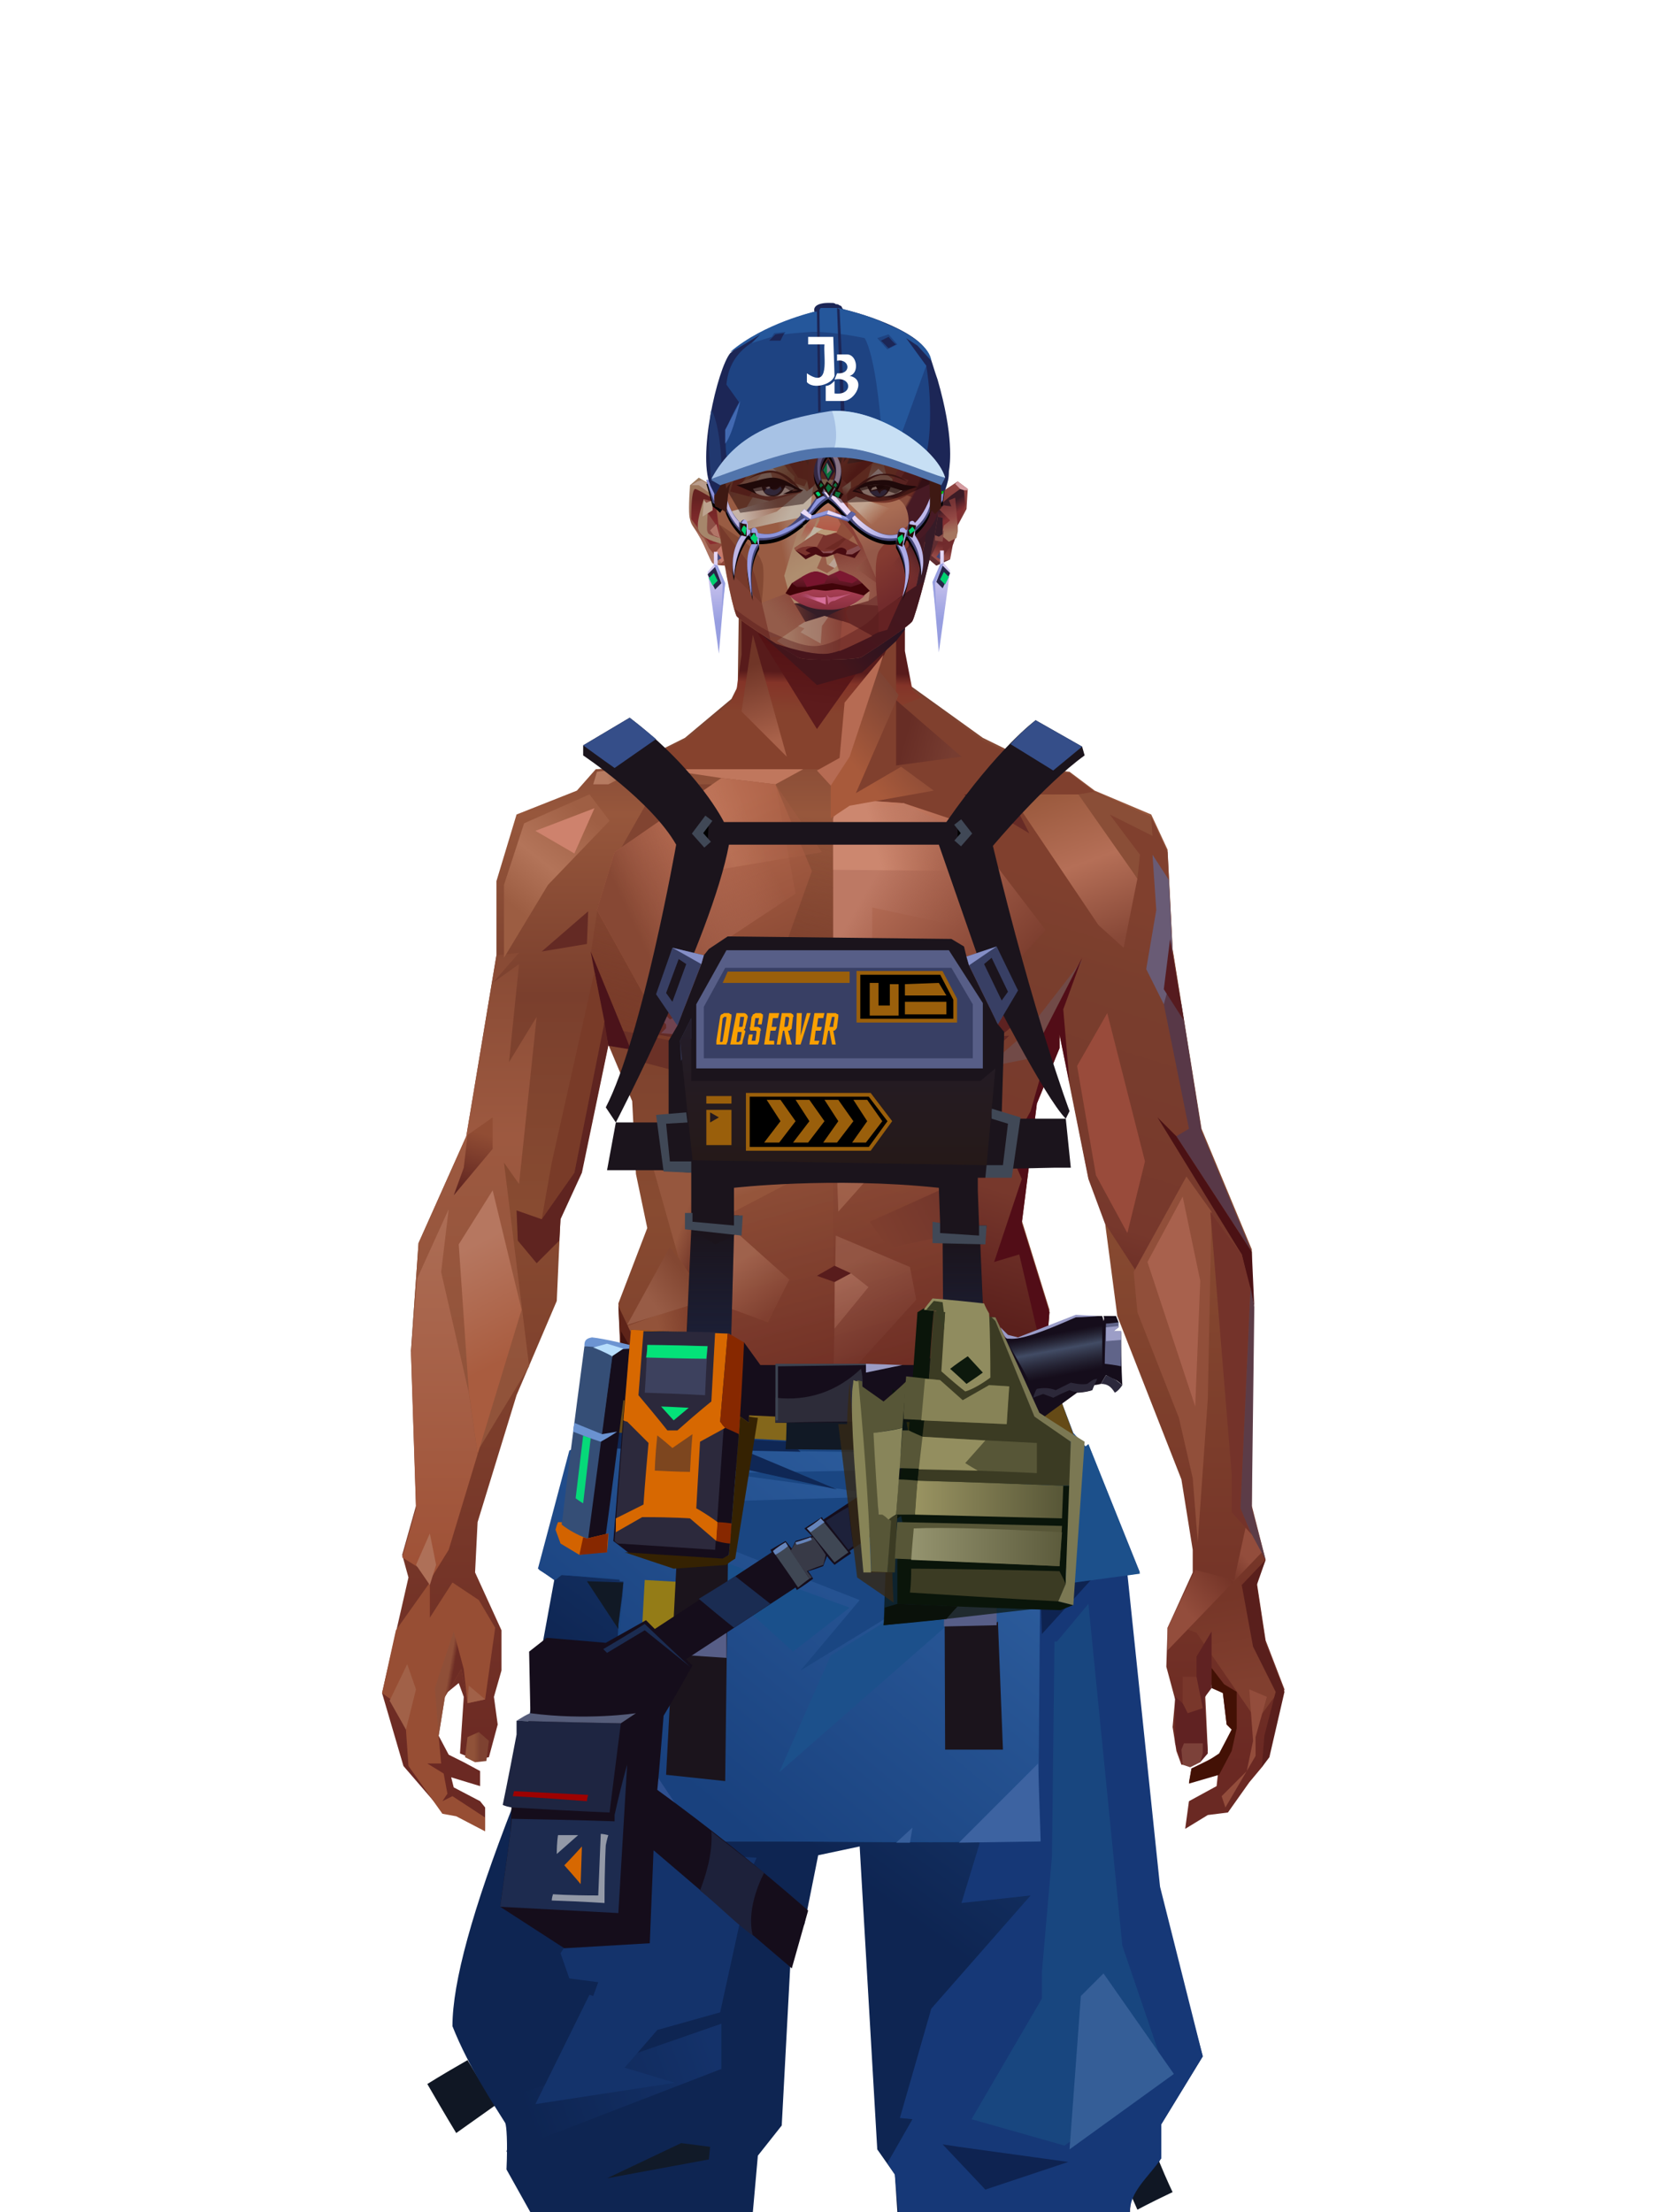 <?xml version="1.0" encoding="UTF-8"?>
<svg xmlns="http://www.w3.org/2000/svg" xmlns:xlink="http://www.w3.org/1999/xlink" width="1320px" height="1760px" viewBox="0 0 1320 1760" version="1.1">
<defs>
</defs>

<defs>
<linearGradient x1="50%" y1="6%" x2="50%" y2="100%" id="id-male-6.6_base_2-0">
<stop stop-color="#783f2f" offset="0%">
</stop>
<stop stop-color="#97573c" offset="8%">
</stop>
<stop stop-color="#7a3f2d" offset="20%">
</stop>
<stop stop-color="#884b31" offset="34%">
</stop>
<stop stop-color="#6b2923" offset="71%">
</stop>
<stop stop-color="#602521" offset="100%">
</stop>
</linearGradient>
<linearGradient x1="50%" y1="-10%" x2="50%" y2="84%" id="id-male-6.6_base_2-1">
<stop stop-color="#824631" offset="0%">
</stop>
<stop stop-color="#9d5940" offset="49%">
</stop>
<stop stop-color="#91533a" offset="100%">
</stop>
</linearGradient>
<linearGradient x1="57%" y1="50%" x2="47%" y2="56%" id="id-male-6.6_base_2-2">
<stop stop-color="#551b1b" offset="0%">
</stop>
<stop stop-color="#612520" offset="100%">
</stop>
</linearGradient>
<linearGradient x1="45%" y1="35%" x2="55%" y2="47%" id="id-male-6.6_base_2-3">
<stop stop-color="#81452f" offset="0%">
</stop>
<stop stop-color="#5d221e" offset="100%">
</stop>
</linearGradient>
<linearGradient x1="54%" y1="31%" x2="47%" y2="81%" id="id-male-6.6_base_2-4">
<stop stop-color="#80402e" offset="0%">
</stop>
<stop stop-color="#793e2d" offset="20%">
</stop>
<stop stop-color="#77382c" offset="71%">
</stop>
<stop stop-color="#6d2f27" offset="81%">
</stop>
<stop stop-color="#5b201c" offset="100%">
</stop>
</linearGradient>
<linearGradient x1="43%" y1="38%" x2="54%" y2="44%" id="id-male-6.6_base_2-5">
<stop stop-color="#8f4f38" offset="0%">
</stop>
<stop stop-color="#6d2c24" offset="100%">
</stop>
</linearGradient>
<linearGradient x1="46%" y1="8%" x2="58%" y2="82%" id="id-male-6.6_base_2-6">
<stop stop-color="#9b5b3f" offset="0%" stop-opacity="0.88">
</stop>
<stop stop-color="#6b2a22" offset="100%">
</stop>
</linearGradient>
<linearGradient x1="50%" y1="41%" x2="49%" y2="66%" id="id-male-6.6_base_2-7">
<stop stop-color="#581b1b" offset="0%">
</stop>
<stop stop-color="#843428" offset="27%">
</stop>
<stop stop-color="#86422d" offset="100%">
</stop>
</linearGradient>
<linearGradient x1="63%" y1="4%" x2="25%" y2="77%" id="id-male-6.6_base_2-8">
<stop stop-color="#9f5f44" offset="0%">
</stop>
<stop stop-color="#b37459" offset="55%">
</stop>
<stop stop-color="#9c5d42" offset="100%">
</stop>
</linearGradient>
<linearGradient x1="50%" y1="23%" x2="41%" y2="77%" id="id-male-6.6_base_2-9">
<stop stop-color="#541214" offset="0%">
</stop>
<stop stop-color="#5d1b1c" offset="100%">
</stop>
</linearGradient>
<linearGradient x1="47%" y1="22%" x2="55%" y2="89%" id="id-male-6.6_base_2-10">
<stop stop-color="#703527" offset="0%">
</stop>
<stop stop-color="#a9624a" offset="100%">
</stop>
</linearGradient>
<linearGradient x1="86%" y1="87%" x2="11%" y2="66%" id="id-male-6.6_base_2-11">
<stop stop-color="#773d31" offset="0%">
</stop>
<stop stop-color="#672d25" offset="100%">
</stop>
</linearGradient>
<linearGradient x1="71%" y1="11%" x2="50%" y2="100%" id="id-male-6.6_base_2-12">
<stop stop-color="#81432f" offset="0%" stop-opacity="0">
</stop>
<stop stop-color="#783a28" offset="100%">
</stop>
</linearGradient>
<linearGradient x1="66%" y1="46%" x2="56%" y2="43%" id="id-male-6.6_base_2-13">
<stop stop-color="#672b26" offset="0%">
</stop>
<stop stop-color="#5d2221" offset="100%">
</stop>
</linearGradient>
<linearGradient x1="100%" y1="41%" x2="50%" y2="63%" id="id-male-6.6_base_2-14">
<stop stop-color="#271321" offset="0%">
</stop>
<stop stop-color="#43151b" offset="100%">
</stop>
</linearGradient>
<linearGradient x1="69%" y1="20%" x2="50%" y2="100%" id="id-male-6.6_base_2-15">
<stop stop-color="#672d26" offset="0%">
</stop>
<stop stop-color="#75382c" offset="100%">
</stop>
</linearGradient>
<linearGradient x1="36%" y1="20%" x2="57%" y2="81%" id="id-male-6.6_base_2-16">
<stop stop-color="#b16549" offset="0%">
</stop>
<stop stop-color="#8a4934" offset="100%">
</stop>
</linearGradient>
<linearGradient x1="26%" y1="83%" x2="92%" y2="50%" id="id-male-6.6_base_2-17">
<stop stop-color="#874834" offset="0%">
</stop>
<stop stop-color="#cf836c" offset="100%" stop-opacity="0.095">
</stop>
</linearGradient>
<linearGradient x1="17%" y1="56%" x2="85%" y2="45%" id="id-male-6.6_base_2-18">
<stop stop-color="#b16549" offset="0%" stop-opacity="0">
</stop>
<stop stop-color="#ca8266" offset="52%">
</stop>
<stop stop-color="#a55d43" offset="100%">
</stop>
</linearGradient>
<linearGradient x1="17%" y1="24%" x2="74%" y2="87%" id="id-male-6.6_base_2-19">
<stop stop-color="#c0765d" offset="0%">
</stop>
<stop stop-color="#7a3c2d" offset="100%">
</stop>
</linearGradient>
<linearGradient x1="26%" y1="42%" x2="80%" y2="75%" id="id-male-6.6_base_2-20">
<stop stop-color="#bd7964" offset="0%">
</stop>
<stop stop-color="#965340" offset="100%" stop-opacity="0">
</stop>
</linearGradient>
<linearGradient x1="29%" y1="56%" x2="77%" y2="50%" id="id-male-6.6_base_2-21">
<stop stop-color="#cc876f" offset="0%">
</stop>
<stop stop-color="#b97055" offset="100%" stop-opacity="0">
</stop>
</linearGradient>
<linearGradient x1="74%" y1="24%" x2="34%" y2="74%" id="id-male-6.6_base_2-22">
<stop stop-color="#7e4434" offset="0%">
</stop>
<stop stop-color="#a85a3b" offset="100%">
</stop>
</linearGradient>
<linearGradient x1="66%" y1="100%" x2="40%" y2="0%" id="id-male-6.6_base_2-23">
<stop stop-color="#874837" offset="0%">
</stop>
<stop stop-color="#b56f57" offset="46%">
</stop>
<stop stop-color="#945437" offset="100%">
</stop>
</linearGradient>
<linearGradient x1="52%" y1="13%" x2="59%" y2="75%" id="id-male-6.6_base_2-24">
<stop stop-color="#763628" offset="0%">
</stop>
<stop stop-color="#813f2f" offset="100%">
</stop>
</linearGradient>
<linearGradient x1="28%" y1="76%" x2="73%" y2="20%" id="id-male-6.6_base_2-25">
<stop stop-color="#934d3c" offset="0%">
</stop>
<stop stop-color="#753528" offset="67%">
</stop>
<stop stop-color="#934d3c" offset="100%">
</stop>
</linearGradient>
<linearGradient x1="66%" y1="59%" x2="24%" y2="66%" id="id-male-6.6_base_2-26">
<stop stop-color="#612115" offset="0%">
</stop>
<stop stop-color="#93533a" offset="100%">
</stop>
</linearGradient>
<linearGradient x1="41%" y1="11%" x2="61%" y2="81%" id="id-male-6.6_base_2-27">
<stop stop-color="#a06350" offset="0%">
</stop>
<stop stop-color="#713127" offset="100%">
</stop>
</linearGradient>
<linearGradient x1="19%" y1="58%" x2="66%" y2="43%" id="id-male-6.6_base_2-28">
<stop stop-color="#aa6b53" offset="0%">
</stop>
<stop stop-color="#93523b" offset="100%">
</stop>
</linearGradient>
<linearGradient x1="73%" y1="50%" x2="30%" y2="53%" id="id-male-6.6_base_2-29">
<stop stop-color="#9b5f42" offset="0%">
</stop>
<stop stop-color="#b67b61" offset="100%">
</stop>
</linearGradient>
<linearGradient x1="31%" y1="0%" x2="50%" y2="100%" id="id-male-6.6_base_2-30">
<stop stop-color="#b27562" offset="0%">
</stop>
<stop stop-color="#9b5c4b" offset="100%">
</stop>
</linearGradient>
<linearGradient x1="29%" y1="43%" x2="65%" y2="100%" id="id-male-6.6_base_2-31">
<stop stop-color="#a86b54" offset="0%">
</stop>
<stop stop-color="#814030" offset="100%">
</stop>
</linearGradient>
<linearGradient x1="13%" y1="78%" x2="84%" y2="50%" id="id-male-6.6_base_2-32">
<stop stop-color="#7e3e2e" offset="0%">
</stop>
<stop stop-color="#74372c" offset="100%">
</stop>
</linearGradient>
<linearGradient x1="50%" y1="0%" x2="36%" y2="100%" id="id-male-6.6_base_2-33">
<stop stop-color="#ab6c57" offset="0%">
</stop>
<stop stop-color="#a56750" offset="100%">
</stop>
</linearGradient>
<linearGradient x1="50%" y1="28%" x2="64%" y2="55%" id="id-male-6.6_base_2-34">
<stop stop-color="#a3664e" offset="0%">
</stop>
<stop stop-color="#98593d" offset="100%">
</stop>
</linearGradient>
<linearGradient x1="40%" y1="55%" x2="62%" y2="71%" id="id-male-6.6_base_2-35">
<stop stop-color="#96573e" offset="0%">
</stop>
<stop stop-color="#713528" offset="100%">
</stop>
</linearGradient>
<linearGradient x1="9%" y1="37%" x2="88%" y2="55%" id="id-male-6.6_base_2-36">
<stop stop-color="#723829" offset="0%">
</stop>
<stop stop-color="#612824" offset="100%">
</stop>
</linearGradient>
<linearGradient x1="62%" y1="19%" x2="50%" y2="100%" id="id-male-6.6_base_2-37">
<stop stop-color="#914d34" offset="0%">
</stop>
<stop stop-color="#5f2420" offset="100%">
</stop>
</linearGradient>
<linearGradient x1="45%" y1="18%" x2="51%" y2="67%" id="id-male-6.6_base_2-38">
<stop stop-color="#b67760" offset="0%">
</stop>
<stop stop-color="#a95c3f" offset="100%">
</stop>
</linearGradient>
<linearGradient x1="50%" y1="0%" x2="50%" y2="100%" id="id-male-6.6_base_2-39">
<stop stop-color="#ac6d55" offset="0%">
</stop>
<stop stop-color="#9f5136" offset="100%">
</stop>
</linearGradient>
<linearGradient x1="45%" y1="50%" x2="58%" y2="50%" id="id-male-6.6_base_2-40">
<stop stop-color="#733829" offset="0%">
</stop>
<stop stop-color="#8a4e3c" offset="100%">
</stop>
</linearGradient>
<linearGradient x1="33%" y1="74%" x2="77%" y2="42%" id="id-male-6.6_base_2-41">
<stop stop-color="#985c46" offset="0%">
</stop>
<stop stop-color="#834732" offset="100%">
</stop>
</linearGradient>
<linearGradient x1="63%" y1="59%" x2="38%" y2="59%" id="id-male-6.6_base_2-42">
<stop stop-color="#7e4231" offset="0%">
</stop>
<stop stop-color="#905239" offset="100%">
</stop>
</linearGradient>
<linearGradient x1="50%" y1="0%" x2="50%" y2="100%" id="id-male-6.6_base_2-43">
<stop stop-color="#925f4e" offset="0%">
</stop>
<stop stop-color="#6e2f26" offset="100%">
</stop>
</linearGradient>
<linearGradient x1="47%" y1="47%" x2="53%" y2="50%" id="id-male-6.6_base_2-44">
<stop stop-color="#956855" offset="0%">
</stop>
<stop stop-color="#7c3c32" offset="100%">
</stop>
</linearGradient>
<linearGradient x1="50%" y1="0%" x2="50%" y2="100%" id="id-male-6.6_base_2-45">
<stop stop-color="#753229" offset="0%">
</stop>
<stop stop-color="#833e34" offset="100%">
</stop>
</linearGradient>
<linearGradient x1="50%" y1="0%" x2="50%" y2="100%" id="id-male-6.6_base_2-46">
<stop stop-color="#925644" offset="0%">
</stop>
<stop stop-color="#865648" offset="100%">
</stop>
</linearGradient>
<linearGradient x1="0%" y1="55%" x2="100%" y2="55%" id="id-male-6.6_base_2-47">
<stop stop-color="#804a40" offset="0%">
</stop>
<stop stop-color="#692e2c" offset="100%">
</stop>
</linearGradient>
<linearGradient x1="50%" y1="0%" x2="50%" y2="100%" id="id-male-6.6_base_2-48">
<stop stop-color="#916451" offset="0%">
</stop>
<stop stop-color="#712e26" offset="100%">
</stop>
</linearGradient>
<linearGradient x1="49%" y1="20%" x2="52%" y2="96%" id="id-male-6.6_base_2-49">
<stop stop-color="#773530" offset="0%">
</stop>
<stop stop-color="#6f2c24" offset="100%">
</stop>
</linearGradient>
<linearGradient x1="33%" y1="47%" x2="59%" y2="56%" id="id-male-6.6_base_2-50">
<stop stop-color="#5f2419" offset="0%">
</stop>
<stop stop-color="#4f161a" offset="100%">
</stop>
</linearGradient>
</defs>
<g transform="translate(303,473)" id="id-male-6.6_base_2-51">
<polygon points="174 662 140 824 138 906 147 1082 171 1154 176 1211 174 1230 176 1284 287 1284 284 1265 308 1195 306 1124 345 952 343 912 354 879 363 881 371 877 384 904 391 970 434 1079 458 1202 475 1252 475 1284 596 1284 601 1225 592 1146 609 1103 613 997 596 842 545 671 540 640 529 606 532 569 510 498 522 403 540 360 540 348 563 464 576 498 586 574 637 704 646 760 646 778 626 822 625 853 632 879 630 901 633 920 637 931 648 931 658 920 656 877 660 867 670 874 673 899 677 903 667 923 645 934 643 945 666 939 665 948 643 960 640 982 658 971 674 969 691 945 701 933 705 926 707 923 714 892 719 871 704 832 697 786 704 768 693 725 693 521 653 425 630 282 626 203 613 175 568 156 548 141 530 139 479 114 422 73 416 42 415 1 285 0 284 73 279 83 242 114 196 137 171 139 156 156 108 175 92 228 92 287 68 431 30 516 24 602 28 725 17 764 22 782 1 874 18 932 49 968 60 970 83 982 83 965 79 960 58 949 56 941 79 948 79 936 66 929 54 923 45 906 51 875 62 866 66 877 63 922 75 927 86 925 93 899 90 877 96 856 96 824 75 778 77 738 108 637 140 562 143 495 160 458 181 358 200 403 203 461 212 504 189 564 191 608" fill="url(#id-male-6.6_base_2-0)" id="id-male-6.6_base_2-52">
</polygon>
<polygon points="92 287 68 431 30 516 24 602 73 688 118 614 98 452 110 469 124 336 102 372 110 294 89 309 110 285" fill="url(#id-male-6.6_base_2-1)" id="id-male-6.6_base_2-52">
</polygon>
<polygon points="384 906 391 972 434 1081 458 1204 475 1254 475 1287 596 1287 601 1226 592 1148 609 1105 613 999 603 904 585 908 585 846 535 683 457 705 382 878" fill="url(#id-male-6.6_base_2-2)" id="id-male-6.6_base_2-52">
</polygon>
<polygon points="138 907 147 1083 172 1156 176 1212 174 1232 176 1286 176 1287 287 1287 284 1266 309 1197 306 1126 345 954 344 923 294 814 264 724 247 711" fill="url(#id-male-6.6_base_2-3)" id="id-male-6.6_base_2-52">
</polygon>
<polygon points="545 673 540 641 529 608 532 571 510 500 522 405 540 361 540 350 563 465 576 500 602 540 660 491 688 529 653 427 630 283 626 205 613 177 568 157 548 142 531 141 479 116 422 75 416 44 415 3 360 3 360 715 463 724" fill="url(#id-male-6.6_base_2-4)" id="id-male-6.6_base_2-52">
</polygon>
<polygon points="83 984 60 972 49 970 22 932 20 903 8 879 1 874 12 824 39 786 39 814 57 786 78 800 91 822 83 879 69 882 64 855 51 877 46 908 48 930 37 930 50 938 53 954 49 960 57 956 83 973" fill="#974e34" id="id-male-6.6_base_2-57">
</polygon>
<polygon points="66 855 69 882 64 855 51 877 46 908 43 870 58 825" fill="url(#id-male-6.6_base_2-5)" id="id-male-6.6_base_2-57">
</polygon>
<polygon points="83 879 69 882 70 868" fill="#a16148" id="id-male-6.6_base_2-57">
</polygon>
<polygon points="482 376 513 349 558 291 522 368" fill="#714a47" id="id-male-6.6_base_2-60">
</polygon>
<polygon points="313 697 261 560 246 448 259 424 356 408 362 366 318 404 285 409 268 378 314 343 394 351 431 378 420 404 369 399 371 404 450 421 467 441 449 510 467 547 407 697 358 717" fill="url(#id-male-6.6_base_2-6)" id="id-male-6.6_base_2-61">
</polygon>
<polygon points="410 90 430 82 423 76 417 45 417 7 287 9 287 48 283 76 278 86 245 114 195 139 366 139 391 70 410 26" fill="url(#id-male-6.6_base_2-7)" id="id-male-6.6_base_2-62">
</polygon>
<polygon points="182 180 133 231 98 289 98 231 114 182 166 159" fill="url(#id-male-6.6_base_2-8)" id="id-male-6.6_base_2-63">
</polygon>
<polygon points="347 107 384 55 410 31 414 23 300 31" fill="url(#id-male-6.6_base_2-9)" id="id-male-6.6_base_2-64">
</polygon>
<polygon points="287 93 296 32 323 129" fill="url(#id-male-6.6_base_2-10)" id="id-male-6.6_base_2-65">
</polygon>
<polygon points="336 139 314 151 271 146 224 139" fill="#c0775d" id="id-male-6.6_base_2-66">
</polygon>
<polygon points="410 84 410 136 462 129" fill="url(#id-male-6.6_base_2-11)" id="id-male-6.6_base_2-67">
</polygon>
<polygon points="173 246 167 286 191 351 263 386 329 330 360 330 360 152 349 139 336 139 310 152" fill="url(#id-male-6.6_base_2-12)" id="id-male-6.6_base_2-68">
</polygon>
<polygon points="464 159 516 190 500 159" fill="url(#id-male-6.6_base_2-13)" id="id-male-6.6_base_2-69">
</polygon>
<polygon points="302 31 347 72 383 62 410 37 417 28 417 13" fill="url(#id-male-6.6_base_2-14)" id="id-male-6.6_base_2-70">
</polygon>
<polygon points="264 151 191 202 220 151" fill="#814431" id="id-male-6.6_base_2-71">
</polygon>
<polygon points="154 206 170 170 123 188" fill="#ce826d" id="id-male-6.6_base_2-72">
</polygon>
<polygon points="359 285 345 299 323 318 305 354 359 345 354 305" fill="url(#id-male-6.6_base_2-15)" id="id-male-6.6_base_2-73">
</polygon>
<polygon points="261 361 265 387 204 371 192 347" fill="#6b3127" id="id-male-6.6_base_2-74">
</polygon>
<polygon points="199 362 181 359 167 284" fill="#4b131a" id="id-male-6.6_base_2-75">
</polygon>
<polygon points="477 341 477 335 488 326 496 325 509 338 497 348 485 354" fill="#5d2221" id="id-male-6.6_base_2-76">
</polygon>
<polygon points="314 151 343 220 317 293 238 351 209 318 172 251 186 205 271 146" fill="url(#id-male-6.6_base_2-16)" id="id-male-6.6_base_2-77">
</polygon>
<polygon points="314 151 330 238 209 318 172 251 186 205 271 146" fill="url(#id-male-6.6_base_2-17)" id="id-male-6.6_base_2-77">
</polygon>
<polygon points="314 151 351 205 221 227 186 205 271 146" fill="url(#id-male-6.6_base_2-18)" opacity="0.369" id="id-male-6.6_base_2-77">
</polygon>
<polygon points="212 335 223 322 242 327 244 332 236 353 214 349" fill="#642b26" id="id-male-6.6_base_2-80">
</polygon>
<polygon points="224 339 227 342 227 345 223 349 236 350 242 333 230 338 227 335" fill="#70434f" id="id-male-6.6_base_2-81">
</polygon>
<polygon points="489 343 491 347 486 351 479 338 490 327 495 327 494 336" fill="#6f373c" id="id-male-6.6_base_2-82">
</polygon>
<polygon points="486 339 489 343 494 337" fill="#92523e" id="id-male-6.6_base_2-83">
</polygon>
<polygon points="360 162 360 291 406 325 455 347 529 267 464 182 416 166" fill="url(#id-male-6.6_base_2-19)" id="id-male-6.6_base_2-84">
</polygon>
<polygon points="360 178 360 281 391 302 391 249 489 270 462 189 416 166" fill="url(#id-male-6.6_base_2-20)" id="id-male-6.6_base_2-84">
</polygon>
<polygon points="360 178 360 219 472 220 462 189 416 166 371 163" fill="url(#id-male-6.6_base_2-21)" id="id-male-6.6_base_2-84">
</polygon>
<polygon points="358 178 373 168 440 156 414 137 378 158 412 80 396 60 358 146" fill="url(#id-male-6.6_base_2-22)" id="id-male-6.6_base_2-87">
</polygon>
<polygon points="347 140 358 152 373 129 400 48 369 86 365 130" fill="#b66b53" id="id-male-6.6_base_2-88">
</polygon>
<polygon points="591 281 602 226 559 159 514 159 524 138 499 156 571 263" fill="url(#id-male-6.6_base_2-23)" id="id-male-6.6_base_2-89">
</polygon>
<polygon points="609 298 626 332 630 285 627 227 614 207 617 251" fill="#695b75" id="id-male-6.6_base_2-90">
</polygon>
<polygon points="555 159 567 157 613 177 614 192 580 175 604 207 602 226" fill="#8a4e37" id="id-male-6.6_base_2-91">
</polygon>
<polygon points="641 823 649 826 697 896 714 873 682 781" fill="url(#id-male-6.6_base_2-24)" id="id-male-6.6_base_2-92">
</polygon>
<polygon points="626 840 701 762 689 738 679 784 648 776 626 822" fill="url(#id-male-6.6_base_2-25)" id="id-male-6.6_base_2-92">
</polygon>
<polygon points="649 862 649 845 661 825 661 870 655 878 658 922 652 929 638 929 632 914 632 893 632 877 645 888" fill="#602222" id="id-male-6.6_base_2-94">
</polygon>
<polygon points="554 375 578 333 608 451 594 508 569 462" fill="#994b3b" id="id-male-6.6_base_2-95">
</polygon>
<polygon points="623 326 643 425 633 431 693 523 653 427 637 326 626 315" fill="#583847" id="id-male-6.6_base_2-96">
</polygon>
<polygon points="628 274 639 339 623 314" fill="#561b1f" id="id-male-6.6_base_2-97">
</polygon>
<polygon points="693 523 695 567 685 525 618 416 633 431" fill="#4b1114" id="id-male-6.6_base_2-98">
</polygon>
<polygon points="641 463 599 539 602 571 635 655 646 703 650 754 658 640 661 491" fill="#914f3a" id="id-male-6.6_base_2-99">
</polygon>
<polygon points="610 531 648 646 652 546 638 479" fill="#a8614d" id="id-male-6.6_base_2-99">
</polygon>
<polygon points="693 748 677 730 677 700 660 491 685 525 692 552 684 727" fill="#74332a" id="id-male-6.6_base_2-101">
</polygon>
<polygon points="692 746 704 768 693 727 695 567 692 551 684 727" fill="#5c3c47" id="id-male-6.6_base_2-102">
</polygon>
<polygon points="260 559 310 683 356 716 264 713 238 685 196 582" fill="url(#id-male-6.6_base_2-26)" id="id-male-6.6_base_2-103">
</polygon>
<polygon points="638 931 637 919 639 914 654 914 654 922 652 929 648 931 644 933" fill="#7c4139" id="id-male-6.6_base_2-104">
</polygon>
<polygon points="638 861 638 882 642 890 654 886 649 861" fill="#79372b" id="id-male-6.6_base_2-105">
</polygon>
<polygon points="691 871 694 912 689 936 669 956 672 965 696 924 696 909 705 877" fill="#934d3c" id="id-male-6.6_base_2-106">
</polygon>
<polygon points="704 768 685 788 694 837 712 873 703 908 701 933 707 925 719 873 704 834 697 788" fill="#591f1c" id="id-male-6.6_base_2-107">
</polygon>
<polygon points="667 939 643 946 645 934 658 928 667 922 677 903 673 899 670 874 661 870 661 854 671 867 681 873 681 902 677 920" fill="#431105" id="id-male-6.6_base_2-108">
</polygon>
<polygon points="362 510 360 634 426 561 421 535" fill="url(#id-male-6.6_base_2-27)" opacity="0.626" id="id-male-6.6_base_2-109">
</polygon>
<polygon points="320 403 289 399 268 380 314 343 361 348 362 372" fill="url(#id-male-6.6_base_2-28)" id="id-male-6.6_base_2-110">
</polygon>
<polygon points="172 141 169 151 181 151 205 139 196 138" fill="url(#id-male-6.6_base_2-29)" id="id-male-6.6_base_2-111">
</polygon>
<polygon points="359 308 362 360 383 334" fill="#bb7863" opacity="0.625" id="id-male-6.6_base_2-112">
</polygon>
<polygon points="361 546 361 584 388 551 374 540" fill="url(#id-male-6.6_base_2-30)" opacity="0.626" id="id-male-6.6_base_2-113">
</polygon>
<polygon points="347 542 361 547 374 540 361 534" fill="#581c1c" id="id-male-6.6_base_2-114">
</polygon>
<polygon points="325 545 278 503 259 561 308 579" fill="url(#id-male-6.6_base_2-31)" opacity="0.758" id="id-male-6.6_base_2-115">
</polygon>
<polygon points="389 499 460 467 450 510 404 520" fill="url(#id-male-6.6_base_2-32)" id="id-male-6.6_base_2-116">
</polygon>
<polygon points="364 491 361 403 420 428" fill="url(#id-male-6.6_base_2-33)" opacity="0.758" id="id-male-6.6_base_2-117">
</polygon>
<polygon points="263 446 333 446 323 469 279 492" fill="url(#id-male-6.6_base_2-34)" opacity="0.758" id="id-male-6.6_base_2-118">
</polygon>
<polygon points="260 425 280 496 260 561 237 528 213 443 227 425 244 447" fill="url(#id-male-6.6_base_2-35)" id="id-male-6.6_base_2-119">
</polygon>
<polygon points="412 343 445 374 466 383 500 351 448 354 416 339" fill="url(#id-male-6.6_base_2-36)" id="id-male-6.6_base_2-120">
</polygon>
<polygon points="165 252 164 278 128 284" fill="#642a24" id="id-male-6.6_base_2-121">
</polygon>
<polygon points="58 478 89 441 89 416 69 430 66 456" fill="url(#id-male-6.6_base_2-37)" id="id-male-6.6_base_2-122">
</polygon>
<polygon points="77 684 70 634 62 517 89 474 112 569" fill="url(#id-male-6.6_base_2-38)" id="id-male-6.6_base_2-123">
</polygon>
<polygon points="54 489 48 539 70 635 77 684 54 760 41 781 17 766 28 727 24 604 29 544" fill="url(#id-male-6.6_base_2-39)" id="id-male-6.6_base_2-124">
</polygon>
<polygon points="136 452 128 497 154 460 178 340 170 300" fill="#793b28" id="id-male-6.6_base_2-125">
</polygon>
<polygon points="181 359 160 460 143 497 142 514 124 532 109 514 108 490 128 497 154 460 178 340" fill="#5f2420" id="id-male-6.6_base_2-125">
</polygon>
<polygon points="39 747 28 772 39 788 44 772" fill="#ae7058" id="id-male-6.6_base_2-127">
</polygon>
<polygon points="360 379 343 413 362 444 378 417" fill="url(#id-male-6.6_base_2-40)" id="id-male-6.6_base_2-128">
</polygon>
<polygon points="196 581 260 561 230 519" fill="url(#id-male-6.6_base_2-41)" id="id-male-6.6_base_2-129">
</polygon>
<polygon points="75 929 67 925 69 909 78 905 86 912 84 928" fill="url(#id-male-6.6_base_2-42)" id="id-male-6.6_base_2-130">
</polygon>
<polygon points="20 903 7 880 21 851 28 871" fill="#a16148" id="id-male-6.6_base_2-131">
</polygon>
<polygon points="219 1123 204 1040 192 913 171 1090 183 1169 230 1208 262 1237 271 1213 235 1175 213 1157 273 1191 282 1169" fill="url(#id-male-6.6_base_2-43)" opacity="0.808" id="id-male-6.6_base_2-132">
</polygon>
<polygon points="183 1207 182 1155 214 1106 237 1166 231 1210" fill="#7d3b2d" id="id-male-6.6_base_2-133">
</polygon>
<polygon points="187 902 212 1137 227 1161 275 1187 300 1137 273 1009 300 918 270 791 212 836" fill="url(#id-male-6.6_base_2-44)" id="id-male-6.6_base_2-134">
</polygon>
<polygon points="288 1079 311 1040 312 942 295 903 265 1019 276 1188 302 1137" fill="url(#id-male-6.6_base_2-45)" id="id-male-6.6_base_2-135">
</polygon>
<polygon points="585 908 604 1008 608 1106 614 998 599 887" fill="#604050" id="id-male-6.6_base_2-136">
</polygon>
<polygon points="431 886 489 1140 536 1115 561 925 566 886 537 816 501 786" fill="url(#id-male-6.6_base_2-46)" opacity="0.792" id="id-male-6.6_base_2-137">
</polygon>
<polygon points="582 921 588 1011 585 1112 576 1162 545 1046 566 886" fill="url(#id-male-6.6_base_2-47)" id="id-male-6.6_base_2-138">
</polygon>
<polygon points="562 1247 519 1200 472 1112 495 931 506 931 595 1188 579 1244" fill="url(#id-male-6.6_base_2-48)" id="id-male-6.6_base_2-139">
</polygon>
<polygon points="532 1221 540 1263 537 1269 516 1287 510 1287 500 1263 513 1199 488 1226 462 1170 472 1101 428 1010 399 877 469 771 519 739 537 818 501 787 433 890 477 1078 534 1212" fill="url(#id-male-6.6_base_2-49)" id="id-male-6.6_base_2-140">
</polygon>
<polygon points="322 1058 284 852 258 721 267 733 371 879 363 883 354 881 343 914 345 954" fill="#6b2d24" id="id-male-6.6_base_2-141">
</polygon>
<polygon points="430 1068 425 875 536 705 454 704 380 865 384 906 392 972" fill="#571d1c" opacity="0.394" id="id-male-6.6_base_2-142">
</polygon>
<polygon points="175 1262 194 1287 207 1287 225 1226 214 1249 175 1221 174 1232" fill="#743428" id="id-male-6.6_base_2-143">
</polygon>
<polygon points="529 1227 554 1234 569 1169 549 1168" fill="#824c40" id="id-male-6.6_base_2-144">
</polygon>
<polygon points="547 678 545 672 540 641 529 608 532 571 510 500 522 405 540 361 540 350 548 389 543 330 558 289 517 369 529 369 517 411 500 442 510 465 488 531 508 525 522 585 450 724" fill="#520d17" id="id-male-6.6_base_2-52">
</polygon>
<polygon points="403 722 491 609 523 585 450 723" fill="#5f211f" id="id-male-6.6_base_2-146">
</polygon>
<polygon points="174 664 140 826 138 907 139 937 238 690 352 886 354 881 363 883 371 879 384 906 472 773 549 712 597 844 545 673 540 641 478 697 450 723 279 705 232 657 189 566 191 610" fill="url(#id-male-6.6_base_2-50)" id="id-male-6.6_base_2-52">
</polygon>
<polygon points="189 616 211 620 191 586 191 609" fill="#40120e" id="id-male-6.6_base_2-148">
</polygon>
<polygon points="139 836 226 709 167 697 139 826" fill="#4f1c18" id="id-male-6.6_base_2-149">
</polygon>
<polygon points="519 734 596 843 547 678" fill="#420f15" id="id-male-6.6_base_2-150">
</polygon>
<polygon points="416 778 448 726 315 744 330 762" fill="#6b2c26" opacity="0.52" id="id-male-6.6_base_2-52">
</polygon>
<polygon points="412 685 464 666 457 573" fill="#4f161a" id="id-male-6.6_base_2-152">
</polygon>
</g>
<defs>
<linearGradient x1="53%" y1="5%" x2="47%" y2="91%" id="id-male-6.8_face_2-0">
<stop stop-color="#8f4340" offset="0%">
</stop>
<stop stop-color="#702a2c" offset="82%">
</stop>
<stop stop-color="#974b47" offset="100%">
</stop>
</linearGradient>
<linearGradient x1="62%" y1="61%" x2="50%" y2="36%" id="id-male-6.8_face_2-1">
<stop stop-color="#822f31" offset="0%">
</stop>
<stop stop-color="#3c1b25" offset="100%">
</stop>
</linearGradient>
<linearGradient x1="50%" y1="13%" x2="57%" y2="81%" id="id-male-6.8_face_2-2">
<stop stop-color="#773435" offset="0%">
</stop>
<stop stop-color="#944945" offset="52%">
</stop>
<stop stop-color="#a57660" offset="100%">
</stop>
</linearGradient>
<linearGradient x1="50%" y1="0%" x2="54%" y2="88%" id="id-male-6.8_face_2-3">
<stop stop-color="#9f7d60" offset="0%">
</stop>
<stop stop-color="#8f4539" offset="100%">
</stop>
</linearGradient>
<linearGradient x1="36%" y1="75%" x2="36%" y2="18%" id="id-male-6.8_face_2-4">
<stop stop-color="#8b2e30" offset="0%">
</stop>
<stop stop-color="#662221" offset="100%">
</stop>
</linearGradient>
<linearGradient x1="30%" y1="63%" x2="66%" y2="53%" id="id-male-6.8_face_2-5">
<stop stop-color="#995c43" offset="0%">
</stop>
<stop stop-color="#a2705a" offset="11%">
</stop>
<stop stop-color="#ac8266" offset="35%">
</stop>
<stop stop-color="#955d4b" offset="72%">
</stop>
<stop stop-color="#844137" offset="100%">
</stop>
</linearGradient>
<linearGradient x1="12%" y1="55%" x2="89%" y2="49%" id="id-male-6.8_face_2-6">
<stop stop-color="#baa188" offset="0%">
</stop>
<stop stop-color="#b5a382" offset="69%">
</stop>
<stop stop-color="#8a4c3b" offset="100%">
</stop>
</linearGradient>
<linearGradient x1="77%" y1="45%" x2="9%" y2="48%" id="id-male-6.8_face_2-7">
<stop stop-color="#b6a383" offset="0%">
</stop>
<stop stop-color="#a3775d" offset="100%">
</stop>
</linearGradient>
<linearGradient x1="4%" y1="59%" x2="84%" y2="52%" id="id-male-6.8_face_2-8">
<stop stop-color="#925340" offset="0%">
</stop>
<stop stop-color="#a98468" offset="40%">
</stop>
<stop stop-color="#9d6e56" offset="75%">
</stop>
<stop stop-color="#7e352a" offset="100%">
</stop>
</linearGradient>
<linearGradient x1="0%" y1="62%" x2="75%" y2="50%" id="id-male-6.8_face_2-9">
<stop stop-color="#a07158" offset="0%">
</stop>
<stop stop-color="#c8b5a3" offset="100%">
</stop>
</linearGradient>
<linearGradient x1="91%" y1="50%" x2="43%" y2="50%" id="id-male-6.8_face_2-10">
<stop stop-color="#915b47" offset="0%">
</stop>
<stop stop-color="#c1ae9d" offset="100%">
</stop>
</linearGradient>
<linearGradient x1="73%" y1="44%" x2="36%" y2="73%" id="id-male-6.8_face_2-11">
<stop stop-color="#8b493b" offset="0%">
</stop>
<stop stop-color="#905c4e" offset="100%" stop-opacity="0.589">
</stop>
</linearGradient>
<linearGradient x1="22%" y1="31%" x2="35%" y2="66%" id="id-male-6.8_face_2-12">
<stop stop-color="#a96d54" offset="0%">
</stop>
<stop stop-color="#945949" offset="100%">
</stop>
</linearGradient>
<linearGradient x1="13%" y1="-5%" x2="103%" y2="59%" id="id-male-6.8_face_2-13">
<stop stop-color="#ac887c" offset="0%">
</stop>
<stop stop-color="#985d44" offset="31%">
</stop>
<stop stop-color="#7d3328" offset="79%">
</stop>
<stop stop-color="#712d2c" offset="100%">
</stop>
</linearGradient>
<linearGradient x1="47%" y1="96%" x2="25%" y2="14%" id="id-male-6.8_face_2-14">
<stop stop-color="#a56b59" offset="0%" stop-opacity="0.302">
</stop>
<stop stop-color="#874339" offset="100%">
</stop>
</linearGradient>
<linearGradient x1="24%" y1="56%" x2="50%" y2="45%" id="id-male-6.8_face_2-15">
<stop stop-color="#976043" offset="0%">
</stop>
<stop stop-color="#aa7758" offset="59%">
</stop>
<stop stop-color="#8f523b" offset="100%">
</stop>
</linearGradient>
<linearGradient x1="87%" y1="65%" x2="23%" y2="32%" id="id-male-6.8_face_2-16">
<stop stop-color="#9e6e50" offset="0%">
</stop>
<stop stop-color="#b89475" offset="100%">
</stop>
</linearGradient>
<linearGradient x1="13%" y1="29%" x2="91%" y2="29%" id="id-male-6.8_face_2-17">
<stop stop-color="#80372b" offset="0%">
</stop>
<stop stop-color="#833e2e" offset="38%">
</stop>
<stop stop-color="#8e4939" offset="51%">
</stop>
<stop stop-color="#894036" offset="70%">
</stop>
<stop stop-color="#8d413b" offset="100%">
</stop>
</linearGradient>
<linearGradient x1="9%" y1="45%" x2="41%" y2="63%" id="id-male-6.8_face_2-18">
<stop stop-color="#8e4836" offset="0%">
</stop>
<stop stop-color="#772e23" offset="100%">
</stop>
</linearGradient>
<linearGradient x1="50%" y1="19%" x2="50%" y2="70%" id="id-male-6.8_face_2-19">
<stop stop-color="#975b45" offset="0%">
</stop>
<stop stop-color="#aa836d" offset="100%">
</stop>
</linearGradient>
<linearGradient x1="9%" y1="54%" x2="38%" y2="50%" id="id-male-6.8_face_2-20">
<stop stop-color="#5e3931" offset="0%">
</stop>
<stop stop-color="#2f1b1d" offset="100%">
</stop>
</linearGradient>
<linearGradient x1="97%" y1="55%" x2="73%" y2="44%" id="id-male-6.8_face_2-21">
<stop stop-color="#6f3f30" offset="0%">
</stop>
<stop stop-color="#2e1a1c" offset="100%">
</stop>
</linearGradient>
<linearGradient x1="40%" y1="21%" x2="72%" y2="94%" id="id-male-6.8_face_2-22">
<stop stop-color="#a67a62" offset="0%">
</stop>
<stop stop-color="#af8e6f" offset="50%">
</stop>
<stop stop-color="#af7c69" offset="100%">
</stop>
</linearGradient>
<linearGradient x1="7%" y1="41%" x2="71%" y2="63%" id="id-male-6.8_face_2-23">
<stop stop-color="#a77e68" offset="0%">
</stop>
<stop stop-color="#bfb0a1" offset="100%">
</stop>
</linearGradient>
<linearGradient x1="87%" y1="51%" x2="37%" y2="52%" id="id-male-6.8_face_2-24">
<stop stop-color="#935943" offset="0%">
</stop>
<stop stop-color="#ae7f68" offset="100%">
</stop>
</linearGradient>
<linearGradient x1="50%" y1="0%" x2="50%" y2="100%" id="id-male-6.8_face_2-25">
<stop stop-color="#b18b6b" offset="0%">
</stop>
<stop stop-color="#b35746" offset="100%">
</stop>
</linearGradient>
<linearGradient x1="71%" y1="47%" x2="15%" y2="54%" id="id-male-6.8_face_2-26">
<stop stop-color="#9e6e5a" offset="0%">
</stop>
<stop stop-color="#c6b4a8" offset="100%">
</stop>
</linearGradient>
<linearGradient x1="66%" y1="11%" x2="44%" y2="95%" id="id-male-6.8_face_2-27">
<stop stop-color="#ad6f5d" offset="0%" stop-opacity="0.528">
</stop>
<stop stop-color="#aa5f4f" offset="49%">
</stop>
<stop stop-color="#aa604e" offset="100%" stop-opacity="0">
</stop>
</linearGradient>
<linearGradient x1="-5%" y1="53%" x2="86%" y2="50%" id="id-male-6.8_face_2-28">
<stop stop-color="#6d352d" offset="0%">
</stop>
<stop stop-color="#341d27" offset="47%">
</stop>
<stop stop-color="#692522" offset="100%">
</stop>
</linearGradient>
<linearGradient x1="10%" y1="52%" x2="66%" y2="50%" id="id-male-6.8_face_2-29">
<stop stop-color="#a47a65" offset="0%">
</stop>
<stop stop-color="#884237" offset="100%">
</stop>
</linearGradient>
<linearGradient x1="50%" y1="-36%" x2="50%" y2="100%" id="id-male-6.8_face_2-30">
<stop stop-color="#8f293e" offset="0%">
</stop>
<stop stop-color="#56121d" offset="100%">
</stop>
</linearGradient>
<linearGradient x1="23%" y1="39%" x2="61%" y2="66%" id="id-male-6.8_face_2-31">
<stop stop-color="#c1a490" offset="0%">
</stop>
<stop stop-color="#bd9d86" offset="100%" stop-opacity="0">
</stop>
</linearGradient>
<linearGradient x1="50%" y1="0%" x2="50%" y2="100%" id="id-male-6.8_face_2-32">
<stop stop-color="#a93f54" offset="0%">
</stop>
<stop stop-color="#852e3c" offset="100%">
</stop>
</linearGradient>
<linearGradient x1="23%" y1="50%" x2="76%" y2="52%" id="id-male-6.8_face_2-33">
<stop stop-color="#ae507e" offset="0%" stop-opacity="0">
</stop>
<stop stop-color="#d7709a" offset="100%">
</stop>
</linearGradient>
<linearGradient x1="58%" y1="36%" x2="35%" y2="100%" id="id-male-6.8_face_2-34">
<stop stop-color="#b18f79" offset="0%">
</stop>
<stop stop-color="#b18d76" offset="100%" stop-opacity="0">
</stop>
</linearGradient>
<linearGradient x1="96%" y1="25%" x2="45%" y2="90%" id="id-male-6.8_face_2-35">
<stop stop-color="#361b27" offset="0%">
</stop>
<stop stop-color="#411720" offset="100%">
</stop>
</linearGradient>
<linearGradient x1="40%" y1="34%" x2="57%" y2="75%" id="id-male-6.8_face_2-36">
<stop stop-color="#853b31" offset="0%">
</stop>
<stop stop-color="#722b2c" offset="100%">
</stop>
</linearGradient>
<linearGradient x1="66%" y1="30%" x2="24%" y2="92%" id="id-male-6.8_face_2-37">
<stop stop-color="#401923" offset="0%">
</stop>
<stop stop-color="#7e3530" offset="100%" stop-opacity="0">
</stop>
</linearGradient>
<linearGradient x1="53%" y1="73%" x2="54%" y2="75%" id="id-male-6.8_face_2-38">
<stop stop-color="#5e231e" offset="0%" stop-opacity="0.476">
</stop>
<stop stop-color="#471a24" offset="100%">
</stop>
</linearGradient>
<linearGradient x1="36%" y1="31%" x2="47%" y2="50%" id="id-male-6.8_face_2-39">
<stop stop-color="#c0a895" offset="0%">
</stop>
<stop stop-color="#945d46" offset="100%">
</stop>
</linearGradient>
<linearGradient x1="52%" y1="46%" x2="46%" y2="43%" id="id-male-6.8_face_2-40">
<stop stop-color="#995c43" offset="0%">
</stop>
<stop stop-color="#844137" offset="100%">
</stop>
</linearGradient>
</defs>
<g transform="translate(548,259)" id="id-male-6.8_face_2-41">
<g transform="translate(0,121)" id="id-male-6.8_face_2-42">
<polygon points="199 13 214 3 222 9 221 25 214 38 214 43 210 54 208 65 197 70 190 64" fill="url(#id-male-6.8_face_2-0)" id="id-male-6.8_face_2-43">
</polygon>
<polygon points="197 24 209 14 216 9 219 10 220 22 214 37 195 43" fill="url(#id-male-6.8_face_2-1)" id="id-male-6.8_face_2-44">
</polygon>
<polygon points="203 38 208 34 199 25 203 22 209 23 207 18 212 16 214 38 214 43 213 48 207 51 201 46" fill="url(#id-male-6.8_face_2-2)" id="id-male-6.8_face_2-43">
</polygon>
<polygon points="212 5 214 3 222 9 222 10 219 10 216 9" fill="#d49ba0" id="id-male-6.8_face_2-43">
</polygon>
<polygon points="208 65 197 70 190 64 194 42 199 50 193 62 199 67" fill="#602d31" id="id-male-6.8_face_2-43">
</polygon>
<polygon points="203 62 202 54 211 50" fill="#722c2d" id="id-male-6.8_face_2-48">
</polygon>
<polygon points="196 50 202 51 203 42 196 46" fill="#874b46" id="id-male-6.8_face_2-49">
</polygon>
<polygon points="194 45 199 47 202 45 202 32 197 31" fill="#361b27" id="id-male-6.8_face_2-50">
</polygon>
<path d="M 30 70 C 24 70 20 69 19 68 C 17 66 12 52 8 46 C 4 39 2 38 1 33 C 0 30 0 21 1 6 L 8 0 L 23 9 L 30 70 Z" fill="url(#id-male-6.8_face_2-3)" id="id-male-6.8_face_2-51">
</path>
<polygon points="8 6 2 6 7 3 10 2 23 9 19 14" fill="#b99d8c" id="id-male-6.8_face_2-51">
</polygon>
<path d="M 26 68 C 23 69 20 69 19 68 C 17 66 12 52 8 46 C 7 44 6 43 6 42 C 9 45 10 47 12 48 C 13 50 14 52 16 56 L 26 68 Z" fill="#ab7260" id="id-male-6.8_face_2-51">
</path>
<polygon points="26 68 29 65 27 53 20 61" fill="#c67b6d" id="id-male-6.8_face_2-51">
</polygon>
<path d="M 23 19 C 12 12 6 9 5 9 C 3 10 2 18 2 33 L 17 53 L 26 52 L 23 19 Z" fill="url(#id-male-6.8_face_2-4)" id="id-male-6.8_face_2-55">
</path>
<polygon points="12 17 19 19 18 26 15 28 22 38 21 49 12 44" fill="#8e4f46" id="id-male-6.8_face_2-56">
</polygon>
<path d="M 27 53 C 16 50 10 47 8 42 C 6 38 8 30 12 17 L 15 23 C 15 36 14 42 15 43 C 15 45 18 46 25 48 L 27 53 Z" fill="#a6866b" id="id-male-6.8_face_2-57">
</path>
<polygon points="11 31 19 26 19 18 14 20 12 18" fill="#bca28f" id="id-male-6.8_face_2-58">
</polygon>
<polygon points="20 46 17 42 22 37 25 48" fill="#b27668" id="id-male-6.8_face_2-59">
</polygon>
</g>
<g transform="translate(18,0)" id="id-male-6.8_face_2-60">
<path d="M 20 231 C 18 227 11 201 5 153 C 3 140 2 128 1 117 C -1 91 4 63 8 49 C 9 46 16 35 16 34 C 30 20 56 0 94 0 C 157 0 178 45 181 51 C 183 57 183 111 181 144 C 178 177 162 232 160 235 C 158 239 124 261 119 264 C 113 266 74 267 69 264 C 64 261 22 235 20 231 Z" fill="url(#id-male-6.8_face_2-5)" id="id-male-6.8_face_2-61">
</path>
<polygon points="42 97 56 74 52 61 155 41 139 103 93 103" fill="url(#id-male-6.8_face_2-6)" id="id-male-6.8_face_2-62">
</polygon>
<polygon points="96 68 135 48 39 38 42 54" fill="url(#id-male-6.8_face_2-7)" id="id-male-6.8_face_2-63">
</polygon>
<path d="M 27 130 L 4 145 C 3 135 2 126 1 117 C -1 91 4 63 8 49 C 9 46 16 35 16 34 C 30 20 56 0 94 0 C 157 0 178 45 181 51 L 147 47 L 86 54 L 44 42 L 57 74 L 27 98 L 27 130 Z" fill="url(#id-male-6.8_face_2-8)" id="id-male-6.8_face_2-61">
</path>
<polygon points="42 81 80 64 52 52 42 54" fill="url(#id-male-6.8_face_2-9)" id="id-male-6.8_face_2-65">
</polygon>
<polygon points="45 68 60 57 52 52 45 54" fill="#cec5b3" opacity="0.553" id="id-male-6.8_face_2-66">
</polygon>
<polygon points="90 96 73 84 69 76 91 79 113 76 93 88" fill="#ad8f72" id="id-male-6.8_face_2-67">
</polygon>
<polygon points="137 97 137 86 108 81 98 91 102 103" fill="url(#id-male-6.8_face_2-10)" id="id-male-6.8_face_2-68">
</polygon>
<polygon points="99 91 101 94 111 91 111 84" fill="#d3cbb9" opacity="0.56" id="id-male-6.8_face_2-69">
</polygon>
<polygon points="60 213 39 221 45 248 56 248 84 233 80 206" fill="url(#id-male-6.8_face_2-11)" id="id-male-6.8_face_2-70">
</polygon>
<path d="M 20 231 C 18 227 12 203 6 158 C 22 179 32 191 34 197 C 36 202 40 220 47 250 C 35 242 21 233 20 231 Z" fill="#804033" id="id-male-6.8_face_2-61">
</path>
<path d="M 11 192 C 9 183 7 171 6 158 C 26 171 38 180 40 188 C 42 191 42 202 40 221 L 11 192 Z" fill="#6d3322" opacity="0.47" id="id-male-6.8_face_2-61">
</path>
<polygon points="132 203 121 178 107 160 107 139 115 134 168 130 179 136" fill="url(#id-male-6.8_face_2-12)" id="id-male-6.8_face_2-73">
</polygon>
<path d="M 160 158 C 165 146 167 139 164 138 C 153 133 136 132 136 127 C 135 126 137 111 140 83 L 129 85 L 143 73 C 144 62 144 56 143 55 C 141 53 143 36 130 31 C 126 30 112 32 88 38 L 51 31 L 35 38 C 22 36 16 35 16 34 C 30 20 56 0 94 0 C 157 0 178 45 181 51 C 183 57 183 111 181 144 L 160 158 Z" fill="url(#id-male-6.8_face_2-13)" id="id-male-6.8_face_2-61">
</path>
<polygon points="93 230 129 249 146 243 153 201 125 219 113 221" fill="#662826" id="id-male-6.8_face_2-75">
</polygon>
<polygon points="120 175 124 185 115 193 133 206 135 223 104 221 103 198 95 176" fill="url(#id-male-6.8_face_2-14)" id="id-male-6.8_face_2-76">
</polygon>
<polygon points="117 131 107 134 112 117 140 96 157 104 144 127" fill="#944b36" id="id-male-6.8_face_2-77">
</polygon>
<polygon points="65 125 74 128 77 122 60 101 35 99 20 129" fill="url(#id-male-6.8_face_2-15)" id="id-male-6.8_face_2-78">
</polygon>
<polygon points="44 112 41 108 49 105 59 112 61 115 66 120 66 125" fill="url(#id-male-6.8_face_2-16)" id="id-male-6.8_face_2-79">
</polygon>
<polygon points="44 135 30 136 15 132 23 105 35 93 73 94 92 101 115 98 157 102 159 108 151 121 157 123 153 129 143 126 153 105 147 96 108 119 108 139 111 159 120 175 118 179 86 167 76 123 69 121 54 98 37 105 26 123 23 127" fill="url(#id-male-6.8_face_2-17)" id="id-male-6.8_face_2-80">
</polygon>
<polygon points="100 118 108 126 137 102 113 98" fill="url(#id-male-6.8_face_2-18)" id="id-male-6.8_face_2-81">
</polygon>
<polygon points="125 120 128 110 137 104 144 103 137 110 139 118 144 122 144 125 122 125" fill="url(#id-male-6.8_face_2-19)" id="id-male-6.8_face_2-82">
</polygon>
<polygon points="99 109 105 101 103 110" fill="#5e3931" id="id-male-6.8_face_2-83">
</polygon>
<polygon points="105 109 108 97 117 96 132 96 126 94 146 93 152 98 149 93 151 92 162 106 161 112 149 103 108 110 112 100" fill="url(#id-male-6.8_face_2-20)" id="id-male-6.8_face_2-84">
</polygon>
<polygon points="163 108 163 116 166 120 166 113" fill="#2f1b1d" id="id-male-6.8_face_2-85">
</polygon>
<path d="M 19 119 C 20 112 22 106 24 103 C 26 99 30 96 34 93 L 29 94 L 31 92 L 45 91 L 75 96 L 77 107 L 79 100 L 77 111 L 73 105 L 73 109 L 69 104 L 71 109 C 50 104 39 101 38 101 C 37 101 32 104 25 110 L 26 104 L 19 119 Z" fill="url(#id-male-6.8_face_2-21)" id="id-male-6.8_face_2-86">
</path>
<path d="M 116 127 L 156 130 L 167 133 L 163 138 L 156 135 C 149 139 143 141 137 141 C 132 141 124 140 115 137 L 108 140 L 108 134 L 111 130 L 116 127 Z" fill="#753529" id="id-male-6.8_face_2-87">
</path>
<polygon points="137 136 147 137 162 128 147 130" transform="translate(150,133) rotate(-2) translate(-150,-133)" fill="#431d1f" id="id-male-6.8_face_2-88">
</polygon>
<polygon points="125 121 133 114 137 118" transform="translate(131,118) rotate(-2) translate(-131,-118)" fill="#d0c0bb" id="id-male-6.8_face_2-89">
</polygon>
<path d="M 125 135 L 112 131 L 116 127 C 123 121 130 118 137 118 C 144 118 150 120 156 125 C 148 121 142 119 135 119 C 129 120 124 123 119 128 L 122 132 L 125 135 Z" transform="translate(134,126) rotate(-2) translate(-134,-126)" fill="#55241f" id="id-male-6.8_face_2-90">
</path>
<path d="M 112 131 C 112 131 116 132 123 134 L 114 130 C 120 129 133 126 142 130 C 149 133 157 132 164 129 C 159 128 156 128 153 127 C 146 125 142 122 132 123 C 121 123 119 127 112 131 Z" transform="translate(138,128) rotate(-2) translate(-138,-128)" fill="#220f0f" id="id-male-6.8_face_2-91">
</path>
<path d="M 118 129 L 121 133 C 127 136 132 137 137 136 C 141 136 146 135 152 132 C 144 129 138 127 134 127 C 130 126 125 127 118 129 Z" transform="translate(135,132) rotate(-2) translate(-135,-132)" fill="#e0cbbb" id="id-male-6.8_face_2-92">
</path>
<path d="M 124 127 C 126 133 129 136 133 137 C 137 137 141 134 143 128 C 140 127 138 127 135 127 C 133 126 129 127 124 127 Z" transform="translate(134,132) rotate(-2) translate(-134,-132)" fill="#321b1d" id="id-male-6.8_face_2-93">
</path>
<path d="M 130 128 C 131 130 132 131 133 131 C 134 131 136 130 138 128 C 136 127 135 127 134 127 C 133 127 131 127 130 128 Z" transform="translate(134,129) rotate(-2) translate(-134,-129)" fill="#220e0f" id="id-male-6.8_face_2-94">
</path>
<path d="M 139 130 L 140 132 C 138 135 136 136 134 136 C 131 136 129 135 126 132 L 132 131 L 134 134 L 135 132 L 139 130 Z" transform="translate(133,133) rotate(-2) translate(-133,-133)" fill="#3f405e" id="id-male-6.8_face_2-95">
</path>
<path d="M 117 129 L 119 131 C 123 130 127 129 132 129 C 134 129 138 131 146 134 C 147 134 149 133 152 131 C 144 129 138 127 134 127 C 130 126 124 127 117 129 Z" transform="translate(135,130) rotate(-2) translate(-135,-130)" fill="#1a0a04" fill-opacity="0.556" id="id-male-6.8_face_2-92">
</path>
<polygon points="127 131 128 129 131 128 132 130" transform="translate(130,130) rotate(-2) translate(-130,-130)" fill="#d0bcae" id="id-male-6.8_face_2-97">
</polygon>
<polygon points="66 221 111 223 125 219 126 212 102 197 95 177 99 123 86 122 80 129 64 179 58 199 62 214" fill="url(#id-male-6.8_face_2-22)" id="id-male-6.8_face_2-98">
</polygon>
<polygon points="78 151 81 128 76 132 74 130 64 126 37 130 19 159 24 163" fill="url(#id-male-6.8_face_2-23)" id="id-male-6.8_face_2-99">
</polygon>
<polygon points="30 136 48 140 71 133 73 131 52 125 34 130" fill="#874a3a" id="id-male-6.8_face_2-100">
</polygon>
<path d="M 21 127 L 29 122 C 37 117 44 115 49 116 C 55 117 60 120 65 125 L 21 127 Z" fill="url(#id-male-6.8_face_2-24)" id="id-male-6.8_face_2-101">
</path>
<polygon points="39 117 44 110 52 116" fill="#d0c0bb" id="id-male-6.8_face_2-102">
</polygon>
<polygon points="33 127 40 118 47 116 49 123" fill="#b89f8c" id="id-male-6.8_face_2-103">
</polygon>
<path d="M 32 130 C 35 134 40 136 48 136 C 56 136 62 134 67 129 C 61 127 56 126 51 126 C 47 126 40 127 32 130 Z" fill="#e5d2c5" id="id-male-6.8_face_2-104">
</path>
<path d="M 40 128 C 41 133 44 136 49 136 C 54 136 57 133 59 127 C 55 125 52 125 49 125 C 46 125 43 126 40 128 Z" fill="#392524" id="id-male-6.8_face_2-105">
</path>
<path d="M 32 130 C 33 131 34 132 35 132 C 43 131 48 130 50 130 C 51 130 53 131 54 131 C 56 131 57 129 59 129 C 60 130 61 130 63 132 C 64 131 65 130 67 129 C 61 127 56 126 51 126 C 47 126 40 127 32 130 Z" fill="#1f0606" fill-opacity="0.51" id="id-male-6.8_face_2-104">
</path>
<path d="M 49 117 C 42 117 35 119 28 123 C 36 117 44 114 52 116 C 59 118 65 122 71 131 C 67 128 65 126 64 126 C 59 121 55 118 49 117 Z" fill="#663123" id="id-male-6.8_face_2-107">
</path>
<path d="M 36 134 L 20 127 C 24 126 27 126 30 125 C 35 124 43 121 49 121 C 59 121 70 131 73 131 C 71 132 69 133 67 133 C 65 133 61 134 57 134 L 66 130 C 64 128 60 127 54 127 C 47 127 40 128 33 130 L 36 134 Z" fill="#220f0d" id="id-male-6.8_face_2-108">
</path>
<path d="M 42 132 L 45 128 C 47 130 49 131 50 131 C 51 131 53 130 55 128 L 56 130 C 54 133 52 135 49 135 C 46 135 43 134 42 132 Z" fill="#434564" id="id-male-6.8_face_2-109">
</path>
<path d="M 44 126 C 46 129 47 130 49 130 C 51 130 53 128 56 126 C 53 125 51 125 49 125 C 48 125 46 125 44 126 Z" fill="#220f0f" id="id-male-6.8_face_2-110">
</path>
<polygon points="43 129 45 130 47 129 46 128" fill="#b3a2a0" id="id-male-6.8_face_2-111">
</polygon>
<polygon points="83 161 100 165 103 158 99 150 97 124 86 125 86 155" fill="url(#id-male-6.8_face_2-25)" id="id-male-6.8_face_2-112">
</polygon>
<polygon points="93 191 98 185 100 191 97 194" fill="#baa193" id="id-male-6.8_face_2-113">
</polygon>
<polygon points="64 132 66 130 69 131" fill="#72473c" id="id-male-6.8_face_2-114">
</polygon>
<polygon points="84 193 92 197 98 193 92 190 91 184 88 184" fill="#985c49" id="id-male-6.8_face_2-115">
</polygon>
<polygon points="19 159 15 148 70 133 52 148" fill="url(#id-male-6.8_face_2-26)" id="id-male-6.8_face_2-116">
</polygon>
<polygon points="67 179 75 186 83 182 88 184 92 184 100 181 114 185 119 178 90 167" fill="#490b11" id="id-male-6.8_face_2-117">
</polygon>
<polygon points="74 171 89 162 81 160" fill="#bfb3a1" id="id-male-6.8_face_2-118">
</polygon>
<path d="M 68 174 L 78 154 L 85 146 C 85 153 83 158 80 163 C 78 168 73 172 68 174 Z" fill="url(#id-male-6.8_face_2-27)" id="id-male-6.8_face_2-119">
</path>
<polygon points="88 162 101 164 91 167 83 165" fill="#ba9b78" id="id-male-6.8_face_2-120">
</polygon>
<polygon points="99 166 103 158 99 150 113 167 108 172" fill="#914f3b" id="id-male-6.8_face_2-121">
</polygon>
<polygon points="117 175 108 172 113 167" fill="#9e654d" id="id-male-6.8_face_2-122">
</polygon>
<polygon points="84 127 86 131 99 123 86 122" fill="#c4ac85" id="id-male-6.8_face_2-123">
</polygon>
<path d="M 79 181 L 75 183 L 67 179 L 66 177 L 84 165 L 91 167 L 99 165 L 117 175 L 119 178 L 112 182 L 107 182 C 108 180 108 178 105 177 C 103 176 100 177 96 181 L 89 181 C 86 178 84 176 82 176 C 81 176 76 177 75 179 C 75 179 76 180 79 181 Z" fill="#7a332d" id="id-male-6.8_face_2-124">
</path>
<path d="M 98 179 C 97 180 96 180 96 181 L 89 181 C 88 180 87 179 87 179 L 90 180 L 98 179 Z" fill="#8b5056" id="id-male-6.8_face_2-124">
</path>
<polygon points="117 175 119 178 112 182 107 182 108 179" fill="#884d4f" id="id-male-6.8_face_2-126">
</polygon>
<path d="M 67 179 L 66 177 L 84 165 L 89 167 L 84 176 C 80 176 77 175 75 176 C 72 176 70 177 67 179 Z" fill="#965646" id="id-male-6.8_face_2-124">
</path>
<polygon points="90 178 98 178 101 176 107 170 105 169" fill="#6d2923" id="id-male-6.8_face_2-128">
</polygon>
<polygon points="110 223 107 228 111 239 75 236 66 221 115 218" fill="url(#id-male-6.8_face_2-28)" id="id-male-6.8_face_2-129">
</polygon>
<polygon points="66 221 88 233 107 224 77 223" fill="#341d27" id="id-male-6.8_face_2-130">
</polygon>
<path d="M 52 251 L 74 236 L 90 231 L 110 237 L 132 249 C 117 258 103 263 90 263 C 76 263 64 259 52 251 Z" fill="url(#id-male-6.8_face_2-29)" id="id-male-6.8_face_2-131">
</path>
<polygon points="87 253 71 244 74 241 69 239 74 236 90 231 93 232 88 239" fill="#b69f8e" opacity="0.481" id="id-male-6.8_face_2-131">
</polygon>
<polygon points="59 213 64 205 96 201 120 205 126 211 121 215 63 215" fill="#410409" id="id-male-6.8_face_2-133">
</polygon>
<path d="M 64 205 C 73 199 79 196 81 196 C 83 195 87 196 93 199 L 102 195 C 106 196 109 198 112 199 C 114 200 117 202 120 205 L 111 208 L 96 205 L 76 208 L 68 208 L 64 205 Z" fill="url(#id-male-6.8_face_2-30)" id="id-male-6.8_face_2-134">
</path>
<polygon points="149 148 115 136 108 140 133 164" fill="url(#id-male-6.8_face_2-31)" id="id-male-6.8_face_2-135">
</polygon>
<path d="M 72 200 C 77 197 80 196 81 196 C 83 195 87 196 93 199 L 90 205 L 76 208 L 72 200 Z" fill="#78152e" id="id-male-6.8_face_2-134">
</path>
<path d="M 98 197 L 102 195 C 106 196 109 198 112 199 C 114 200 115 201 117 202 L 112 205 L 102 203 L 98 197 Z" fill="#7c1831" id="id-male-6.8_face_2-134">
</path>
<path d="M 62 215 C 71 212 77 211 81 210 C 84 210 89 211 91 211 C 93 211 98 210 100 210 C 104 210 112 212 122 215 C 113 223 103 227 91 226 C 79 226 70 222 62 215 Z" fill="url(#id-male-6.8_face_2-32)" id="id-male-6.8_face_2-138">
</path>
<path d="M 112 213 C 104 216 100 218 98 219 C 96 219 94 220 93 222 L 92 214 C 93 216 94 217 97 216 C 99 216 105 215 112 213 Z" fill="#d7709a" opacity="0.667" id="id-male-6.8_face_2-139">
</path>
<path d="M 91 216 L 91 222 C 84 219 78 217 74 216 C 70 216 66 215 64 215 C 70 213 74 213 77 214 C 80 216 85 217 91 216 Z" fill="url(#id-male-6.8_face_2-33)" id="id-male-6.8_face_2-140">
</path>
<polygon points="104 129 106 136 111 129 111 124" fill="url(#id-male-6.8_face_2-34)" id="id-male-6.8_face_2-141">
</polygon>
<path d="M 181 144 C 178 177 162 232 160 235 C 158 239 124 261 119 264 C 113 266 74 267 69 264 C 67 263 59 258 51 253 C 69 259 83 262 93 261 C 107 259 128 246 137 242 C 141 241 144 232 149 215 L 163 207 L 170 172 L 154 183 L 181 144 Z" fill="url(#id-male-6.8_face_2-35)" id="id-male-6.8_face_2-61">
</path>
<path d="M 133 228 C 130 202 130 187 133 180 C 137 173 146 166 160 157 L 181 144 L 171 162 L 163 207 L 133 228 Z" fill="url(#id-male-6.8_face_2-36)" id="id-male-6.8_face_2-143">
</path>
<polygon points="133 228 133 244 140 242 152 215" fill="#722c2c" id="id-male-6.8_face_2-143">
</polygon>
<polygon points="172 159 143 191 164 205" fill="url(#id-male-6.8_face_2-37)" id="id-male-6.8_face_2-145">
</polygon>
<path d="M 102 259 L 104 235 L 110 237 L 128 247 C 115 253 107 257 102 259 Z" fill="#954a3d" id="id-male-6.8_face_2-146">
</path>
<path d="M 20 231 C 20 230 19 228 18 225 C 30 234 39 240 45 243 C 57 248 70 255 82 255 C 94 255 108 246 117 241 C 123 238 129 233 133 228 L 163 207 L 169 204 C 165 221 161 233 160 235 C 158 239 124 261 119 264 C 113 266 74 267 69 264 C 64 261 22 235 20 231 Z" fill="#501517" opacity="0.375" id="id-male-6.8_face_2-61">
</path>
<path d="M 157 157 C 157 146 153 139 145 136 L 158 130 C 162 129 164 128 164 128 C 165 123 168 115 170 105 C 170 103 170 91 170 69 C 165 63 160 57 155 51 C 154 36 148 22 136 8 C 167 21 179 47 181 51 C 183 57 183 111 181 144 C 180 156 172 166 157 177 C 157 166 157 159 157 157 Z" fill="url(#id-male-6.8_face_2-38)" id="id-male-6.8_face_2-61">
</path>
<path d="M 4 66 C 5 59 7 54 8 49 C 9 46 16 35 16 34 C 26 24 42 11 65 5 C 55 10 50 15 47 18 C 40 28 28 50 13 83 L 4 66 Z" fill="url(#id-male-6.8_face_2-39)" id="id-male-6.8_face_2-61">
</path>
<path d="M 4 145 C 3 135 2 126 1 117 C 0 97 2 76 5 61 C 9 60 11 58 13 56 C 16 53 23 47 35 38 C 25 59 18 74 17 83 C 14 98 9 119 4 145 Z" fill="url(#id-male-6.8_face_2-40)" id="id-male-6.8_face_2-61">
</path>
</g>
</g>
<defs>
<linearGradient x1="72%" y1="5%" x2="41%" y2="53%" id="id-male-12_baggy_pants-0">
<stop stop-color="#204c8a" offset="0%">
</stop>
<stop stop-color="#0e2552" offset="100%">
</stop>
</linearGradient>
<linearGradient x1="100%" y1="39%" x2="7%" y2="59%" id="id-male-12_baggy_pants-1">
<stop stop-color="#14326a" offset="0%">
</stop>
<stop stop-color="#0e2552" offset="100%">
</stop>
</linearGradient>
<linearGradient x1="88%" y1="21%" x2="25%" y2="81%" id="id-male-12_baggy_pants-2">
<stop stop-color="#2c5c9c" offset="0%">
</stop>
<stop stop-color="#19417e" offset="100%">
</stop>
</linearGradient>
</defs>
<g transform="translate(340,1079)" id="id-male-12_baggy_pants-3">
<path d="M 32 560 C 11 572 0 579 0 579 C 15 605 23 618 23 618 L 54 596 C 39 572 32 560 32 560 Z" fill="#101724" id="id-male-12_baggy_pants-4">
</path>
<path d="M 582 640 C 589 657 593 665 593 665 C 574 674 565 679 565 679 L 561 670 C 562 664 569 654 582 640 Z" fill="#101724" id="id-male-12_baggy_pants-5">
</path>
<path d="M 82 681 L 63 647 C 64 625 63 612 62 610 C 54 597 33 566 20 533 C 20 498 36 440 68 358 L 101 178 L 90 170 L 114 75 L 122 72 L 134 60 L 140 31 L 142 31 L 144 0 C 193 11 261 17 349 19 C 351 22 358 23 384 22 C 384 22 423 20 500 14 L 501 32 L 503 32 L 514 61 L 524 72 L 526 70 L 567 172 L 549 174 L 581 422 L 617 557 L 584 611 C 583 623 583 632 584 638 C 575 653 558 663 558 681 C 508 681 447 681 374 681 L 372 651 L 358 631 L 344 390 L 311 397 L 300 452 L 290 462 L 282 612 L 263 636 L 259 681 L 82 681 Z" fill="url(#id-male-12_baggy_pants-0)" id="id-male-12_baggy_pants-6">
</path>
<path d="M 157 179 L 154 179 L 154 178 L 107 174 L 102 178 L 89 170 L 114 75 L 121 73 L 513 66 L 513 62 L 524 73 L 566 172 L 482 184 C 485 278 487 345 489 386 C 440 387 371 387 283 386 L 282 386 L 145 386 L 152 213 L 157 179 Z" fill="#1a4682" id="id-male-12_baggy_pants-7">
</path>
<path d="M 366 642 L 386 607 L 376 606 L 401 519 L 480 429 L 425 435 L 439 389 L 483 183 L 557 173 L 583 422 L 617 557 L 584 611 C 584 624 584 633 584 638 C 572 655 559 665 559 681 C 499 681 438 681 375 681 L 372 651 L 366 642 Z" fill="#163877" id="id-male-12_baggy_pants-8">
</path>
<polygon points="234 531 234 567 63 633 73 587" fill="url(#id-male-12_baggy_pants-1)" id="id-male-12_baggy_pants-9">
</polygon>
<polygon points="143 654 224 639 225 629 202 626" fill="#111a28" id="id-male-12_baggy_pants-10">
</polygon>
<polygon points="433 607 489 511 489 490 497 398 499 227 501 227 526 197 553 469 583 557 589 568 507 628" fill="#18467f" id="id-male-12_baggy_pants-11">
</polygon>
<polygon points="444 663 410 627 423 629 510 641" fill="#0e2351" id="id-male-12_baggy_pants-12">
</polygon>
<polygon points="511 631 594 571 538 491 520 509" fill="#355e97" id="id-male-12_baggy_pants-13">
</polygon>
<path d="M 445 79 C 444 81 443 85 442 89 L 236 93 L 346 108 L 349 112 L 150 118 L 344 194 L 297 250 L 488 133 L 486 386 L 282 386 L 144 386 L 156 179 L 153 179 L 153 177 L 106 174 L 101 178 L 88 169 L 113 75 L 120 72 L 184 75 C 274 75 361 76 445 79 Z" fill="url(#id-male-12_baggy_pants-2)" id="id-male-12_baggy_pants-14">
</path>
<polygon points="326 106 185 75 121 72 134 60 288 68 297 76 252 75" fill="#0f2755" id="id-male-12_baggy_pants-15">
</polygon>
<polygon points="159 338 161 341 161 348 169 348 181 339" stroke="#979797" id="id-male-12_baggy_pants-16">
</polygon>
<polygon points="156 294 151 387 218 387" fill="#2e5090" id="id-male-12_baggy_pants-17">
</polygon>
<polygon points="386 375 373 387 384 387" fill="#375f9c" id="id-male-12_baggy_pants-18">
</polygon>
<polygon points="423 387 486 324 488 386" fill="#3d63a1" id="id-male-12_baggy_pants-19">
</polygon>
<polygon points="262 399 174 393 113 464 106 475 113 495 136 498 132 509 129 508 86 595 197 578 157 566 183 536 233 522 258 408" fill="#14336b" id="id-male-12_baggy_pants-20">
</polygon>
<polygon points="489 221 488 188 486 184 528 178" fill="#0e2351" id="id-male-12_baggy_pants-21">
</polygon>
<polygon points="127 179 152 217 152 214 156 180" fill="#111925" id="id-male-12_baggy_pants-22">
</polygon>
<polygon points="173 178 170 232 229 230 226 181" fill="#947c17" id="id-male-12_baggy_pants-23">
</polygon>
<polygon points="280 331 321 238 490 133 447 128 526 70 567 173 441 190" fill="#1c508b" id="id-male-12_baggy_pants-24">
</polygon>
<polygon points="196 149 291 235 336 200" fill="#1a508b" id="id-male-12_baggy_pants-25">
</polygon>
<polygon points="141 30 135 59 286 67 286 37 230 34" fill="#84671b" id="id-male-12_baggy_pants-26">
</polygon>
<polygon points="230 34 221 64 135 60 141 30" fill="#654a16" id="id-male-12_baggy_pants-27">
</polygon>
<polygon points="380 46 385 73 464 68 464 36" fill="#7b5c19" id="id-male-12_baggy_pants-28">
</polygon>
<polygon points="465 36 503 32 514 62 514 66 465 68" fill="#654a16" id="id-male-12_baggy_pants-29">
</polygon>
<path d="M 291 37 C 288 39 286 40 286 40 C 286 63 285 74 285 74 L 384 75 L 384 72 C 382 54 380 45 380 45 L 379 37 C 320 37 291 37 291 37 Z" fill="#111925" id="id-male-12_baggy_pants-30">
</path>
<path d="M 291 28 C 291 31 291 34 291 37 L 379 37 C 338 31 309 28 291 28 Z" fill="#111823" id="id-male-12_baggy_pants-31">
</path>
<path d="M 379 33 L 382 40 L 291 37 L 291 33 C 294 32 296 31 296 31 L 295 30 C 351 32 379 33 379 33 Z" fill="#566986" id="id-male-12_baggy_pants-32">
</path>
</g>
<defs>
<linearGradient x1="50%" y1="100%" x2="50%" y2="0%" id="id-male-13_gargoyle_vest-0">
<stop stop-color="#251918" offset="0%">
</stop>
<stop stop-color="#241d2a" offset="100%">
</stop>
</linearGradient>
<linearGradient x1="50%" y1="100%" x2="50%" y2="0%" id="id-male-13_gargoyle_vest-1">
<stop stop-color="#1c2a51" offset="0%">
</stop>
<stop stop-color="#1c2b52" offset="100%" stop-opacity="0">
</stop>
</linearGradient>
<linearGradient x1="50%" y1="100%" x2="50%" y2="0%" id="id-male-13_gargoyle_vest-2">
<stop stop-color="#1c2a51" offset="0%">
</stop>
<stop stop-color="#1c2b52" offset="100%" stop-opacity="0">
</stop>
</linearGradient>
</defs>
<g transform="translate(464,571)" id="id-male-13_gargoyle_vest-3">
<path d="M 283 101 L 322 213 C 322 213 367 302 384 319 L 387 313 C 387 313 359 239 326 102 C 326 102 367 53 399 30 L 397 23 L 360 2 C 360 2 330 24 289 83 L 112 83 C 112 83 92 42 37 0 L 0 22 L 0 30 C 0 30 54 66 74 101 C 74 101 47 254 18 310 L 26 322 C 26 322 102 176 116 101 L 283 101 Z" fill="#1b141c" id="id-male-13_gargoyle_vest-4">
</path>
<path d="M 314 366 L 314 376 L 315 404 L 321 404 L 319 419 L 316 419 L 321 538 L 321 546 L 329 711 L 327 712 L 329 720 L 330 719 L 334 821 L 288 821 L 287 553 L 286 416 L 282 416 L 279 402 L 284 402 L 283 374 C 198 365 120 374 120 374 L 120 396 L 124 396 L 124 406 L 120 412 L 116 555 L 116 604 L 113 846 L 66 841 L 71 745 L 72 746 L 74 737 L 71 736 L 78 601 L 80 551 L 80 542 L 86 407 L 86 362 L 62 360 L 19 360 L 26 322 L 80 322 C 73 320 69 317 68 315 L 68 257 L 75 245 L 94 196 L 96 189 L 100 184 L 115 174 L 293 176 L 303 182 L 305 190 L 307 197 L 330 244 L 335 250 L 333 316 L 327 319 L 384 319 L 388 358 L 375 358 L 327 359 L 320 366 L 314 366 Z" fill="#1b141c" id="id-male-13_gargoyle_vest-4">
</path>
<polygon points="72 725 70 745 114 748 114 728" fill="#575e87" id="id-male-13_gargoyle_vest-4">
</polygon>
<path d="M 287 723 L 329 722 L 329 702 L 287 704 C 288 711 287 718 287 723 Z" fill="#575e87" id="id-male-13_gargoyle_vest-4">
</path>
<polygon points="325 319 338 323 334 356 321 356 320 366 341 366 348 318 325 311" fill="#404856" id="id-male-13_gargoyle_vest-4">
</polygon>
<polygon points="278 418 278 401 284 402 284 410 315 412 315 404 321 404 320 419" fill="#404856" id="id-male-13_gargoyle_vest-4">
</polygon>
<polygon points="120 404 87 401 87 394 81 394 81 407 126 412 127 396 120 396" fill="#404856" id="id-male-13_gargoyle_vest-4">
</polygon>
<polygon points="86 353 86 362 64 361 58 316 82 314 83 322 66 323 69 353" fill="#404856" id="id-male-13_gargoyle_vest-4">
</polygon>
<polyline points="298 83 305 92 298 100" stroke="#404856" stroke-width="7" id="id-male-13_gargoyle_vest-4">
</polyline>
<polyline points="100 80 91 92 99 101" stroke="#404856" stroke-width="7" id="id-male-13_gargoyle_vest-4">
</polyline>
<polygon points="318 279 318 227 291 185 114 185 90 228 90 279" fill="#575e87" id="id-male-13_gargoyle_vest-4">
</polygon>
<path d="M 329 182 L 305 190 L 307 197 L 330 244 L 346 217 L 329 182 Z M 319 196 L 325 191 L 338 218 L 333 225 L 319 196 Z" fill="#383f64" id="id-male-13_gargoyle_vest-15" fill-rule="nonzero">
</path>
<path d="M 58 220 L 75 245 L 94 196 L 96 189 L 71 183 L 58 220 Z M 71 226 L 66 219 L 76 192 L 82 196 L 71 226 Z" fill="#383f64" id="id-male-13_gargoyle_vest-15" fill-rule="nonzero">
</path>
<polygon points="310 271 310 228 293 199 113 199 96 230 96 271" fill="#383f64" id="id-male-13_gargoyle_vest-4">
</polygon>
<path d="M 111 260 C 112 260 113 260 114 260 C 114 259 115 258 115 257 L 118 238 C 118 238 118 237 118 236 C 117 236 116 235 116 235 L 112 235 C 112 235 111 236 110 236 C 109 237 109 238 109 238 L 106 257 C 106 258 106 259 106 260 C 107 260 107 260 108 260 L 111 260 Z M 109 258 C 109 258 109 257 109 257 C 109 257 108 257 109 257 L 111 239 C 111 239 112 239 112 238 C 112 238 112 238 112 238 L 114 238 C 114 238 114 238 114 238 C 114 239 114 239 114 239 L 111 257 C 111 257 111 257 111 257 C 111 257 111 258 110 258 L 109 258 Z M 124 260 C 125 260 125 260 126 260 C 127 259 127 258 127 257 L 129 250 C 129 250 129 249 129 249 C 129 249 128 249 128 248 C 128 248 128 248 128 248 C 128 248 128 248 128 248 C 128 248 128 248 128 248 C 128 248 128 248 129 247 C 129 247 129 247 129 247 C 129 246 129 246 129 246 L 131 238 C 131 238 131 237 130 236 C 130 236 129 235 128 235 L 122 235 L 117 260 L 124 260 Z M 124 246 L 125 238 L 127 238 C 127 238 128 238 128 238 C 128 239 128 239 128 239 L 127 245 C 127 245 127 246 126 246 C 126 246 126 246 126 246 L 124 246 Z M 122 258 L 123 250 L 125 250 C 125 250 126 250 126 250 C 126 250 126 250 126 251 L 125 257 C 125 257 125 257 125 257 C 124 257 124 258 124 258 L 122 258 Z M 137 260 C 137 260 138 260 139 260 C 139 259 140 258 140 257 L 141 249 C 142 249 141 248 141 247 C 140 247 140 246 139 246 L 137 246 C 136 246 136 246 136 246 C 136 246 136 246 136 246 L 137 239 C 137 239 137 239 137 239 C 138 239 138 239 138 239 L 139 239 C 139 239 140 239 140 239 C 140 239 140 239 140 239 L 139 244 L 142 244 L 143 238 C 143 238 143 237 143 236 C 142 236 142 235 141 235 L 137 235 C 137 235 136 236 135 236 C 135 237 134 238 134 238 L 133 246 C 132 247 133 248 133 249 C 134 249 134 249 135 249 L 137 249 C 138 249 138 250 138 250 C 138 250 138 250 138 250 L 137 257 C 137 257 137 257 137 257 C 136 257 136 257 136 257 L 135 257 C 135 257 134 257 134 257 C 134 257 134 257 134 257 L 135 252 L 132 252 L 131 257 C 131 258 131 259 131 260 C 132 260 132 260 133 260 L 137 260 Z M 152 260 L 152 257 L 148 257 L 149 249 L 153 249 L 154 246 L 150 246 L 151 239 L 155 239 L 156 235 L 148 235 L 144 260 L 152 260 Z M 157 260 L 159 249 L 160 249 L 162 260 L 166 260 L 163 249 C 164 249 165 249 165 248 C 166 248 166 247 166 246 L 167 238 C 168 238 167 237 167 236 C 166 236 166 235 165 235 L 158 235 L 154 260 L 157 260 Z M 160 246 L 161 238 L 163 238 C 163 238 163 238 163 238 C 164 239 164 239 164 239 L 163 245 C 163 245 162 246 162 246 C 162 246 162 246 162 246 L 160 246 Z M 173 260 L 181 235 L 178 235 L 173 253 L 173 253 L 174 235 L 170 235 L 169 260 L 173 260 Z M 187 260 L 188 257 L 184 257 L 185 249 L 189 249 L 190 246 L 186 246 L 187 239 L 191 239 L 192 235 L 184 235 L 180 260 L 187 260 Z M 193 260 L 195 249 L 196 249 L 198 260 L 201 260 L 199 249 C 200 249 200 249 201 248 C 201 248 202 247 202 246 L 203 238 C 203 238 203 237 203 236 C 202 236 201 235 201 235 L 194 235 L 190 260 L 193 260 Z M 196 246 L 198 238 L 200 238 C 200 238 200 238 200 238 C 200 239 200 239 200 239 L 199 245 C 199 245 199 246 199 246 C 199 246 199 246 198 246 L 196 246 Z" fill="#faa000" id="id-male-13_gargoyle_vest-18" fill-rule="nonzero">
</path>
<polygon points="77 257 78 273 86 255 86 239" fill="#383f64" id="id-male-13_gargoyle_vest-4">
</polygon>
<polygon points="86 239 86 289 316 289 328 279 321 356 87 352 77 257" fill="url(#id-male-13_gargoyle_vest-0)" id="id-male-13_gargoyle_vest-4">
</polygon>
<polygon points="115 202 212 202 212 211 111 211" fill="#9a5f0b" id="id-male-13_gargoyle_vest-4">
</polygon>
<polygon points="219 241 296 241 296 224 285 203 219 203" stroke="#9a5f0b" stroke-width="3" id="id-male-13_gargoyle_vest-4">
</polygon>
<polygon points="228 211 235 211 235 229 244 229 244 212 251 212 251 237 228 237" fill="#9a5f0b" id="id-male-13_gargoyle_vest-4">
</polygon>
<polygon points="256 212 256 221 289 221 283 211" fill="#9a5f0b" id="id-male-13_gargoyle_vest-4">
</polygon>
<rect fill="#9a5f0b" width="33" height="10" x="256" y="226" id="id-male-13_gargoyle_vest-25">
</rect>
<rect fill="#9a5f0b" width="20" height="6" x="98" y="301" id="id-male-13_gargoyle_vest-25">
</rect>
<path d="M 98 312 L 98 340 L 118 340 L 118 312 L 98 312 Z M 101 322 L 101 314 L 108 318 L 101 322 Z" fill="#9a5f0b" id="id-male-13_gargoyle_vest-15" fill-rule="nonzero">
</path>
<polygon points="131 300 228 300 244 321 228 343 131 343" stroke="#9a5f0b" stroke-width="3" id="id-male-13_gargoyle_vest-4">
</polygon>
<polygon points="215 304 226 304 238 321 225 338 214 338 226 321" fill="#9a5f0b" id="id-male-13_gargoyle_vest-4">
</polygon>
<polygon points="192 304 203 304 215 321 202 338 191 338 203 321" fill="#9a5f0b" id="id-male-13_gargoyle_vest-4">
</polygon>
<polygon points="169 304 180 304 192 321 179 338 167 338 180 321" fill="#9a5f0b" id="id-male-13_gargoyle_vest-4">
</polygon>
<polygon points="146 304 157 304 169 321 156 338 144 338 157 321" fill="#9a5f0b" id="id-male-13_gargoyle_vest-4">
</polygon>
<polygon points="79 583 116 584 116 555 120 412 105 419 86 407" fill="url(#id-male-13_gargoyle_vest-1)" id="id-male-13_gargoyle_vest-4">
</polygon>
<polygon points="287 584 321 584 321 545 316 420 286 416" fill="url(#id-male-13_gargoyle_vest-2)" id="id-male-13_gargoyle_vest-4">
</polygon>
<polygon points="329 182 307 197 305 190" fill="#848ec6" id="id-male-13_gargoyle_vest-4">
</polygon>
<polygon points="71 183 94 196 96 189" fill="#848ec6" id="id-male-13_gargoyle_vest-4">
</polygon>
<path d="M 360 2 C 353 8 346 14 340 21 L 374 42 L 397 23 L 360 2 Z" fill="#354e89" id="id-male-13_gargoyle_vest-4">
</path>
<path d="M 0 22 C 0 22 15 33 25 40 L 58 17 C 58 17 45 6 37 0 L 0 22 Z" fill="#354e89" id="id-male-13_gargoyle_vest-4">
</path>
</g>
<defs>
<linearGradient x1="0%" y1="50%" x2="100%" y2="50%" id="id-male-16_gargoyle_belt-0">
<stop stop-color="#95946f" offset="0%">
</stop>
<stop stop-color="#5c5b3c" offset="100%">
</stop>
</linearGradient>
<linearGradient x1="100%" y1="50%" x2="0%" y2="50%" id="id-male-16_gargoyle_belt-1">
<stop stop-color="#575637" offset="0%">
</stop>
<stop stop-color="#9a9462" offset="100%">
</stop>
</linearGradient>
<linearGradient x1="50%" y1="27%" x2="67%" y2="89%" id="id-male-16_gargoyle_belt-2">
<stop stop-color="#333949" offset="0%" stop-opacity="0">
</stop>
<stop stop-color="#424c65" offset="39%">
</stop>
<stop stop-color="#333949" offset="100%" stop-opacity="0">
</stop>
</linearGradient>
</defs>
<g transform="translate(398,1033)" id="id-male-16_gargoyle_belt-3">
<path d="M 401 31 C 413 37 458 14 458 14 C 472 14 479 14 479 14 C 480 17 480 18 480 18 C 481 16 480 14 480 14 C 486 14 490 14 490 14 L 492 19 C 488 24 485 27 485 27 C 491 27 494 27 494 27 C 494 55 495 69 495 69 C 492 66 490 65 490 65 C 485 63 482 61 482 61 C 479 66 478 68 478 68 C 474 69 472 69 472 69 C 472 71 471 73 471 73 C 465 75 459 75 459 75 C 441 88 433 94 433 94 C 330 165 278 201 278 201 C 279 202 279 203 279 203 C 270 209 266 212 266 212 C 262 208 260 205 260 205 C 258 210 257 213 257 213 C 249 216 245 217 245 217 C 248 221 249 223 249 223 C 241 229 236 232 236 232 C 235 230 235 230 235 230 C 177 268 148 287 148 287 C 151 290 153 292 153 292 C 138 319 130 332 130 332 C 127 371 125 391 125 391 C 165 420 205 452 245 487 L 232 533 L 122 439 L 119 513 L 51 517 L 0 484 L 8 426 L 9 404 L 24 330 L 23 281 L 37 270 L 84 274 L 116 256 L 123 263 L 216 202 L 215 200 L 227 193 L 232 199 L 235 193 L 248 189 L 242 183 L 256 174 L 257 176 L 375 98 L 219 99 L 219 94 L 198 93 L 198 99 L 191 94 L 182 204 C 178 206 177 207 177 207 L 103 203 C 94 196 90 193 90 193 C 96 118 99 81 99 81 C 99 81 98 81 98 81 C 89 152 84 188 84 188 C 74 191 69 193 69 193 C 83 91 90 40 90 40 C 98 40 103 39 103 39 C 103 33 134 32 194 35 L 207 53 L 329 53 C 373 35 397 27 401 31 Z" fill="#150d1b" id="id-male-16_gargoyle_belt-4">
</path>
<path d="M 425 247 L 355 255 C 322 258 305 260 305 260 L 312 72 L 453 173 L 425 247 Z" fill="#09140b" fill-opacity="0.7" id="id-male-16_gargoyle_belt-5">
</path>
<path d="M 103 37 C 103 39 103 40 103 40 C 89 41 77 40 67 38 C 67 35 67 32 73 31 C 83 32 103 37 103 37 Z" fill="#6c94d2" id="id-male-16_gargoyle_belt-6">
</path>
<path d="M 198 94 C 203 95 205 95 205 95 C 193 170 187 207 187 207 C 182 210 180 212 180 212 C 152 214 138 215 138 215 L 99 202 L 177 207 L 182 204 L 191 94 L 198 99 L 198 94 Z" fill="#352202" id="id-male-16_gargoyle_belt-7">
</path>
<path d="M 49 180 C 55 186 62 190 70 191 L 90 40 L 67 38 C 59 98 53 145 49 180 Z" fill="#354e76" id="id-male-16_gargoyle_belt-8">
</path>
<path d="M 46 178 C 46 178 45 180 44 184 L 48 195 L 63 204 C 77 202 85 202 85 202 C 86 192 86 187 86 187 L 69 191 C 61 188 54 184 49 180 L 49 178 L 46 178 Z" fill="#d36300" id="id-male-16_gargoyle_belt-9">
</path>
<path d="M 66 109 C 62 142 60 159 60 159 C 64 162 66 163 66 163 L 72 111 C 68 110 66 109 66 109 Z" fill="#06d979" id="id-male-16_gargoyle_belt-10">
</path>
<path d="M 59 99 C 58 104 58 106 58 106 C 73 112 80 114 80 114 C 89 109 93 106 93 106 L 81 108 C 66 102 59 99 59 99 Z" fill="#6a92d0" id="id-male-16_gargoyle_belt-11">
</path>
<path d="M 74 39 C 84 43 89 46 89 46 L 98 40 L 85 36 C 78 38 74 39 74 39 Z" fill="#b6ddfc" id="id-male-16_gargoyle_belt-12">
</path>
<path d="M 91 193 C 93 195 94 195 94 195 L 171 200 L 183 28 L 104 25 C 95 137 91 193 91 193 Z" fill="#2c293c" id="id-male-16_gargoyle_belt-13">
</path>
<path d="M 92 186 C 106 178 113 174 113 174 C 139 174 151 175 151 175 C 165 187 172 193 172 193 C 173 183 173 178 173 178 C 162 170 156 167 156 167 C 158 132 159 114 159 114 C 172 107 179 103 179 103 C 176 99 175 98 175 98 C 179 51 181 28 181 28 C 130 26 104 25 104 25 C 100 73 98 97 98 97 C 100 98 101 98 101 98 C 112 109 118 115 118 115 C 115 148 114 164 114 164 L 92 175 C 92 182 92 186 92 186 Z" fill="#d76801" id="id-male-16_gargoyle_belt-14">
</path>
<path d="M 133 105 C 138 105 141 105 141 105 C 159 89 168 82 168 82 C 170 45 171 27 171 27 C 133 26 114 26 114 26 L 110 77 C 126 96 133 105 133 105 Z" fill="#2b283b" id="id-male-16_gargoyle_belt-15">
</path>
<path d="M 115 75 C 147 76 163 77 163 77 C 164 51 165 38 165 38 L 117 37 C 116 62 115 75 115 75 Z" fill="#3d415e" id="id-male-16_gargoyle_belt-16">
</path>
<path d="M 117 37 C 117 44 116 47 116 47 C 148 48 164 48 164 48 L 165 38 C 133 37 117 37 117 37 Z" fill="#04e279" id="id-male-16_gargoyle_belt-17">
</path>
<path d="M 128 86 C 131 86 150 87 150 87 L 138 97 L 128 86 Z" fill="#04e279" id="id-male-16_gargoyle_belt-18">
</path>
<path d="M 125 109 C 123 128 123 137 123 137 C 142 138 151 138 151 138 C 152 118 153 108 153 108 L 137 119 C 129 112 125 109 125 109 Z" fill="#7d461f" id="id-male-16_gargoyle_belt-19">
</path>
<path d="M 179 103 C 186 106 190 108 190 108 C 193 60 194 35 194 35 L 182 28 L 181 28 L 175 98 L 177 101 C 178 102 179 103 179 103 Z" fill="#872800" id="id-male-16_gargoyle_belt-20">
</path>
<path d="M 0 484 L 8 426 C 9 418 9 414 9 414 C 64 415 91 416 91 416 C 91 413 91 411 91 411 C 97 384 101 371 101 371 L 94 489 L 0 484 Z" fill="#1d2b4f" id="id-male-16_gargoyle_belt-21">
</path>
<path d="M 46 427 C 57 427 62 427 62 427 L 45 442 C 45 432 46 427 46 427 Z" fill="#9399a7" id="id-male-16_gargoyle_belt-22">
</path>
<path d="M 51 451 C 60 461 64 466 64 466 L 65 436 C 56 446 51 451 51 451 Z" fill="#d76801" id="id-male-16_gargoyle_belt-23">
</path>
<path d="M 454 149 C 454 126 454 114 454 114 C 435 100 425 94 425 94 L 393 15 L 345 10 L 341 64 L 337 99 L 333 134 L 332 145 L 448 149 C 452 149 454 149 454 149 Z" fill="#3b3b23" id="id-male-16_gargoyle_belt-24">
</path>
<path d="M 42 474 C 41 477 41 479 41 479 C 69 480 83 481 83 481 C 83 451 84 435 84 435 C 85 430 86 427 86 427 C 82 426 80 426 80 426 L 78 475 C 54 475 42 474 42 474 Z" fill="#9399a7" id="id-male-16_gargoyle_belt-25">
</path>
<path d="M 2 403 C 7 405 10 405 10 405 C 61 408 87 409 87 409 C 93 361 96 338 96 338 C 41 337 13 336 13 336 L 13 347 C 6 384 2 403 2 403 Z" fill="#1e2541" id="id-male-16_gargoyle_belt-26">
</path>
<path d="M 13 336 C 18 333 21 331 24 330 C 69 336 108 330 108 330 L 96 338 C 41 337 13 336 13 336 Z" fill="#555c79" id="id-male-16_gargoyle_belt-27">
</path>
<path d="M 70 395 C 69 398 69 400 69 400 C 30 397 10 396 10 396 L 11 392 C 50 394 70 395 70 395 Z" fill="#9d0201" id="id-male-16_gargoyle_belt-28">
</path>
<path d="M 85 282 C 83 280 82 279 82 279 C 104 266 115 259 115 259 C 139 282 151 293 151 293 L 115 264 C 95 276 85 282 85 282 Z" fill="#1b2c51" id="id-male-16_gargoyle_belt-29">
</path>
<path d="M 158 239 C 177 255 186 262 186 262 C 206 249 215 243 215 243 L 187 221 C 168 233 158 239 158 239 Z" fill="#1a2c52" id="id-male-16_gargoyle_belt-30">
</path>
<path d="M 237 230 C 243 225 246 223 246 223 L 229 197 L 219 204 C 231 221 237 230 237 230 Z" fill="#3f4754" id="id-male-16_gargoyle_belt-31">
</path>
<path d="M 231 201 C 234 196 235 194 235 194 C 244 191 249 190 249 190 C 256 199 259 204 259 204 C 258 209 257 212 257 212 C 248 215 244 217 244 217 L 248 222 L 246 223 C 236 208 231 201 231 201 Z" fill="#383a47" id="id-male-16_gargoyle_belt-32">
</path>
<path d="M 217 201 C 218 203 219 204 219 204 C 226 200 229 197 229 197 L 227 194 C 220 198 217 201 217 201 Z" fill="#6584ba" id="id-male-16_gargoyle_belt-33">
</path>
<path d="M 316 243 C 403 247 446 248 446 248 C 453 245 456 244 456 244 C 448 242 444 241 444 241 C 448 232 450 227 450 227 C 450 224 450 223 450 223 L 454 149 C 450 149 448 149 448 149 C 371 146 332 145 332 145 C 338 91 341 64 341 64 C 343 28 345 10 345 10 C 340 8 337 8 337 8 L 332 11 L 325 107 L 318 144 C 314 166 313 177 313 177 L 319 173 L 320 178 L 316 208 C 316 231 316 243 316 243 Z" fill="#0a150a" id="id-male-16_gargoyle_belt-34">
</path>
<path d="M 255 175 C 270 193 277 202 277 202 L 266 210 L 244 183 C 252 178 255 175 255 175 Z" fill="#3f4754" id="id-male-16_gargoyle_belt-35">
</path>
<path d="M 235 194 C 235 195 236 196 236 196 C 244 194 248 192 248 192 L 247 190 C 239 193 235 194 235 194 Z" fill="#6584ba" id="id-male-16_gargoyle_belt-36">
</path>
<path d="M 244 183 C 252 178 255 175 255 175 C 257 177 258 178 258 178 L 247 186 C 245 184 244 183 244 183 Z" fill="#6584ba" id="id-male-16_gargoyle_belt-37">
</path>
<path d="M 277 166 C 279 186 281 197 281 197 C 278 199 277 200 277 200 L 259 177 C 271 169 277 166 277 166 Z" fill="#1d213a" id="id-male-16_gargoyle_belt-38">
</path>
<path d="M 308 218 C 312 218 314 218 314 218 C 315 187 316 172 316 172 C 311 174 308 176 308 176 L 310 178 C 309 204 308 218 308 218 Z" fill="#3b3b23" id="id-male-16_gargoyle_belt-39">
</path>
<path d="M 314 207 C 315 188 316 178 316 178 C 319 178 320 178 320 178 C 405 180 447 181 447 181 L 445 213 C 358 209 314 207 314 207 Z" fill="#575637" id="id-male-16_gargoyle_belt-40">
</path>
<path d="M 329 183 C 329 185 328 193 327 208 L 445 213 L 447 186 C 391 183 352 182 329 183 Z" fill="url(#id-male-16_gargoyle_belt-0)" id="id-male-16_gargoyle_belt-41">
</path>
<path d="M 327 215 C 327 228 326 234 326 234 C 405 239 444 241 444 241 C 448 232 450 227 450 227 L 445 217 C 366 215 327 215 327 215 Z" fill="#3b3b23" id="id-male-16_gargoyle_belt-42">
</path>
<path d="M 332 145 C 330 163 330 172 330 172 C 408 174 447 175 447 175 L 448 149 C 371 146 332 145 332 145 Z" fill="url(#id-male-16_gargoyle_belt-1)" id="id-male-16_gargoyle_belt-43">
</path>
<path d="M 317 135 C 390 137 427 139 427 139 C 427 123 427 115 427 115 C 366 112 336 110 336 110 C 329 107 325 105 325 105 L 321 105 C 321 105 320 105 320 105 C 319 125 317 135 317 135 Z" fill="#575637" id="id-male-16_gargoyle_belt-44">
</path>
<path d="M 335 110 C 335 110 336 110 336 110 C 334 127 333 136 333 136 L 380 137 C 373 133 370 131 370 131 L 386 113 L 335 110 Z" fill="#938e5f" id="id-male-16_gargoyle_belt-45">
</path>
<path d="M 323 62 C 321 84 321 96 321 96 C 376 99 403 100 403 100 C 404 80 405 70 405 70 C 394 69 389 69 389 69 C 375 77 368 81 368 81 L 350 65 C 332 63 323 62 323 62 Z" fill="#575637" id="id-male-16_gargoyle_belt-46">
</path>
<path d="M 338 64 L 335 97 L 403 100 L 405 70 L 389 69 L 368 81 L 350 65 C 342 64 338 64 338 64 Z" fill="#878357" id="id-male-16_gargoyle_belt-47">
</path>
<path d="M 370 74 C 378 72 390 63 390 63 C 390 29 389 12 389 12 C 386 7 385 4 385 4 C 358 1 344 0 344 0 C 339 6 337 9 337 9 C 348 10 354 11 354 11 L 351 58 C 360 66 366 71 370 74 Z" fill="#908c5f" id="id-male-16_gargoyle_belt-48">
</path>
<path d="M 358 56 C 367 64 371 68 371 68 C 380 62 384 59 384 59 L 372 46 C 363 52 358 56 358 56 Z" fill="#0d190d" id="id-male-16_gargoyle_belt-49">
</path>
<polygon points="339 9 345 2 352 3 353 11 354 11 353 25 347 10" fill="#383c23" id="id-male-16_gargoyle_belt-50">
</polygon>
<path d="M 306 246 C 306 255 305 260 305 260 C 338 257 355 255 355 255 C 361 248 364 245 364 245 L 316 243 C 309 245 306 246 306 246 Z" fill="#0a110a" id="id-male-16_gargoyle_belt-51">
</path>
<path d="M 219 99 C 219 89 219 83 219 79 C 245 82 268 74 287 56 C 289 62 289 76 286 98 C 275 98 252 98 219 99 Z" fill="#2d2c39" id="id-male-16_gargoyle_belt-52">
</path>
<path d="M 284 65 L 288 66 L 288 70 L 305 82 C 317 72 323 66 323 66 C 321 91 320 103 320 103 C 305 106 298 107 298 107 C 300 150 301 172 301 172 C 303 172 304 171 304 171 C 308 175 311 177 311 177 C 309 204 308 218 308 218 L 295 218 C 295 197 293 177 291 160 C 288 128 286 97 284 65 Z" fill="#575637" id="id-male-16_gargoyle_belt-53">
</path>
<polygon points="219 52 219 97 221 97 221 54 295 53 295 52" fill="#3c4351" id="id-male-16_gargoyle_belt-54">
</polygon>
<path d="M 291 59 C 310 55 320 53 320 53 L 291 52 L 291 59 Z" fill="#9a9cc5" id="id-male-16_gargoyle_belt-55">
</path>
<path d="M 278 67 C 276 89 276 100 276 100 C 271 100 269 100 269 100 C 279 182 284 222 284 222 C 303 235 313 242 313 242 C 312 226 312 218 312 218 L 289 217 C 282 117 278 67 278 67 Z" fill="#362916" fill-opacity="0.8" id="id-male-16_gargoyle_belt-56">
</path>
<path d="M 317 144 L 315 172 L 330 172 L 332 145 C 322 144 317 144 317 144 Z" fill="#575637" id="id-male-16_gargoyle_belt-57">
</path>
<path d="M 444 241 L 456 244 C 462 157 465 114 465 114 C 441 99 429 91 429 91 C 406 40 394 15 394 15 L 391 15 L 394 18 L 425 94 L 454 114 L 450 223 L 450 227 L 444 241 Z" fill="#7b7853" id="id-male-16_gargoyle_belt-58">
</path>
<path d="M 427 72 C 426 73 425 76 424 79 L 432 76 L 440 79 C 444 77 448 75 453 73 C 457 75 463 75 471 73 L 475 64 C 472 64 470 66 467 68 C 462 69 454 67 454 67 L 442 73 C 437 71 432 71 427 72 Z" fill="#2c2839" id="id-male-16_gargoyle_belt-59">
</path>
<path d="M 489 75 C 491 74 493 72 495 69 L 490 65 L 482 61 L 478 68 C 483 68 486 70 489 75 Z" fill="#2c293c" id="id-male-16_gargoyle_belt-60">
</path>
<path d="M 492 19 C 485 20 482 20 482 20 C 481 41 481 52 481 52 C 490 53 494 54 494 54 C 494 35 494 26 494 26 C 490 26 488 26 488 26 L 492 23 C 492 21 492 19 492 19 Z" fill="#606489" id="id-male-16_gargoyle_belt-61">
</path>
<path d="M 482 34 L 494 33 L 494 26 L 488 26 C 491 24 492 23 492 23 C 492 22 492 22 492 22 L 482 23 C 482 30 482 34 482 34 Z" fill="#9c9ec7" id="id-male-16_gargoyle_belt-62">
</path>
<path d="M 421 66 L 479 61 L 479 14 L 458 15 C 424 30 405 36 401 31 C 406 39 413 51 421 66 Z" fill="url(#id-male-16_gargoyle_belt-2)" id="id-male-16_gargoyle_belt-63">
</path>
<path d="M 86 187 C 85 197 85 202 85 202 L 63 204 L 66 190 L 69 191 L 86 187 Z" fill="#872800" id="id-male-16_gargoyle_belt-64">
</path>
<path d="M 398 23 C 398 23 400 25 404 29 L 412 31 L 458 13 L 476 14 C 464 15 458 15 458 15 C 431 27 414 33 405 32 C 403 32 402 33 398 23 Z" fill="#9a9cc8" id="id-male-16_gargoyle_belt-65">
</path>
<path d="M 297 107 C 313 105 320 103 320 103 C 317 149 315 172 315 172 C 311 174 309 176 309 176 C 306 173 304 172 304 172 L 301 172 C 298 129 297 107 297 107 Z" fill="#88855a" id="id-male-16_gargoyle_belt-66">
</path>
<path d="M 159 471 C 176 485 185 495 201 507 C 195 484 210 457 210 457 L 168 424 C 169 437 166 453 159 471 Z" fill="#1d213a" id="id-male-16_gargoyle_belt-67">
</path>
<path d="M 285 66 C 291 130 294 181 295 218 C 292 218 289 218 289 218 C 282 143 279 95 280 76 C 280 71 281 68 281 65 C 283 66 285 66 285 66 Z" fill="#878457" id="id-male-16_gargoyle_belt-68">
</path>
<path d="M 173 178 C 172 188 172 193 172 193 C 179 195 183 195 183 195 L 184 179 C 177 178 173 178 173 178 Z" fill="#872800" id="id-male-16_gargoyle_belt-69">
</path>
</g>
<defs>
<linearGradient x1="50%" y1="0%" x2="50%" y2="69%" id="id-male-24_face_boning-0">
<stop stop-color="#eadaf6" offset="0%">
</stop>
<stop stop-color="#979ee0" offset="100%">
</stop>
</linearGradient>
<linearGradient x1="50%" y1="0%" x2="50%" y2="69%" id="id-male-24_face_boning-0">
<stop stop-color="#eadaf6" offset="0%">
</stop>
<stop stop-color="#979ee0" offset="100%">
</stop>
</linearGradient>
<filter width="102%" height="105%" x="-1%" y="-1%" id="id-male-24_face_boning-2" filterUnits="objectBoundingBox">
<feOffset result="id-male-24_face_boning-3" in="SourceAlpha" dx="0" dy="3">
</feOffset>
<feColorMatrix in="id-male-24_face_boning-3" type="matrix" values="0 0 0 0 0 0 0 0 0 0 0 0 0 0 0 0 0 0 0.4 0">
</feColorMatrix>
</filter>
<path d="M 97 1 C 108 13 111 25 103 36 C 103 40 107 46 115 54 C 115 54 115 54 115 54 L 116 54 C 116 54 116 54 116 54 L 116 54 L 116 54 C 118 55 119 56 119 56 C 118 57 118 57 118 57 C 132 71 143 74 152 72 C 153 66 157 66 159 69 C 160 68 160 68 160 68 C 160 63 163 59 166 63 C 172 57 177 48 180 37 C 180 36 181 35 181 34 L 181 34 C 181 34 181 34 181 34 L 180 31 C 182 28 183 24 183 19 L 184 18 C 184 17 184 16 184 15 L 187 15 C 186 21 185 27 190 30 L 188 46 L 182 52 L 180 46 C 178 57 173 64 166 70 L 166 73 C 174 86 173 94 171 102 L 171 103 C 171 104 171 104 171 105 C 171 96 168 86 160 74 L 159 74 L 157 80 C 162 90 164 102 156 122 C 161 106 158 93 151 80 L 151 77 C 139 79 126 73 114 61 C 109 55 103 48 97 44 C 93 46 88 51 84 56 L 83 57 L 83 57 L 82 58 C 81 59 80 60 79 61 C 79 61 78 61 78 62 L 78 62 C 77 62 77 62 77 62 L 77 63 C 68 70 59 77 42 77 L 42 81 C 35 93 35 107 37 122 C 31 101 31 87 37 80 L 35 74 L 33 73 C 27 82 23 92 22 106 C 19 94 22 82 28 71 C 22 65 17 58 14 48 C 12 50 11 52 11 52 C 7 48 5 47 5 47 C 2 35 0 29 0 29 C 5 29 4 27 4 24 C 4 21 4 18 2 16 L 6 12 L 11 32 L 9 34 L 14 37 C 18 48 18 53 27 63 C 29 59 33 59 33 68 L 35 69 C 36 67 40 65 41 71 C 53 74 64 69 75 57 L 75 55 L 79 54 C 85 47 89 41 91 36 C 83 26 83 15 97 1 Z M 97 8 C 90 17 89 25 94 34 L 99 33 C 105 24 103 16 97 8 Z" id="id-male-24_face_boning-5">
</path>
<path d="M 97 1 C 108 13 111 25 103 36 C 103 40 107 46 115 54 C 115 54 115 54 115 54 L 116 54 C 116 54 116 54 116 54 L 116 54 L 116 54 C 118 55 119 56 119 56 C 118 57 118 57 118 57 C 132 71 143 74 152 72 C 153 66 157 66 159 69 C 160 68 160 68 160 68 C 160 63 163 59 166 63 C 172 57 177 48 180 37 C 180 36 181 35 181 34 L 181 34 C 181 34 181 34 181 34 L 180 31 C 182 28 183 24 183 19 L 184 18 C 184 17 184 16 184 15 L 187 15 C 186 21 185 27 190 30 L 188 46 L 182 52 L 180 46 C 178 57 173 64 166 70 L 166 73 C 174 86 173 94 171 102 L 171 103 C 171 104 171 104 171 105 C 171 96 168 86 160 74 L 159 74 L 157 80 C 162 90 164 102 156 122 C 161 106 158 93 151 80 L 151 77 C 139 79 126 73 114 61 C 109 55 103 48 97 44 C 93 46 88 51 84 56 L 83 57 L 83 57 L 82 58 C 81 59 80 60 79 61 C 79 61 78 61 78 62 L 78 62 C 77 62 77 62 77 62 L 77 63 C 68 70 59 77 42 77 L 42 81 C 35 93 35 107 37 122 C 31 101 31 87 37 80 L 35 74 L 33 73 C 27 82 23 92 22 106 C 19 94 22 82 28 71 C 22 65 17 58 14 48 C 12 50 11 52 11 52 C 7 48 5 47 5 47 C 2 35 0 29 0 29 C 5 29 4 27 4 24 C 4 21 4 18 2 16 L 6 12 L 11 32 L 9 34 L 14 37 C 18 48 18 53 27 63 C 29 59 33 59 33 68 L 35 69 C 36 67 40 65 41 71 C 53 74 64 69 75 57 L 75 55 L 79 54 C 85 47 89 41 91 36 C 83 26 83 15 97 1 Z M 97 8 C 90 17 89 25 94 34 L 99 33 C 105 24 103 16 97 8 Z" id="id-male-24_face_boning-5">
</path>
<linearGradient x1="91%" y1="59%" x2="4%" y2="42%" id="id-male-24_face_boning-7">
<stop stop-color="#9fa2e1" offset="0%">
</stop>
<stop stop-color="#e3d5f4" offset="100%">
</stop>
</linearGradient>
</defs>
<g transform="translate(562,353)" id="id-male-24_face_boning-8">
<g transform="translate(1,86)" id="id-male-24_face_boning-9">
<path d="M 9 81 C 12 44 14 25 14 25 C 10 16 8 11 8 11 C 8 4 8 0 8 0 C 6 0 5 0 5 0 C 5 7 5 10 5 10 L 0 16 L 9 81 Z" fill="url(#id-male-24_face_boning-0)" id="id-male-24_face_boning-10">
</path>
<polygon points="6 30 11 25 6 12 0 18" fill="#272648" id="id-male-24_face_boning-11">
</polygon>
<path d="M 4 27 C 7 24 8 23 8 23 C 6 19 5 17 5 17 L 1 21 C 3 25 4 27 4 27 Z" fill="#00d170" id="id-male-24_face_boning-12">
</path>
<path d="M 12 26 L 11 52 L 14 25 L 8 11 L 5 10 L 6 12 C 10 21 12 26 12 26 Z" fill="#979ee0" id="id-male-24_face_boning-13">
</path>
<path d="M 8 1 C 10 4 11 5 11 5 L 8 7 L 8 1 Z" fill="#48487a" id="id-male-24_face_boning-14">
</path>
</g>
<g transform="translate(187,126) scale(-1,1) translate(-187,-126) translate(180,85)" id="id-male-24_face_boning-15">
<path d="M 9 81 C 12 44 14 25 14 25 C 10 16 8 11 8 11 C 8 4 8 0 8 0 C 6 0 5 0 5 0 C 5 7 5 10 5 10 L 0 16 L 9 81 Z" fill="url(#id-male-24_face_boning-0)" id="id-male-24_face_boning-10">
</path>
<polygon points="6 30 11 25 6 12 0 18" fill="#272648" id="id-male-24_face_boning-11">
</polygon>
<path d="M 4 27 C 7 24 8 23 8 23 C 6 19 5 17 5 17 L 1 21 C 3 25 4 27 4 27 Z" fill="#00d170" id="id-male-24_face_boning-12">
</path>
<path d="M 12 26 L 11 52 L 14 25 L 8 11 L 5 10 L 6 12 C 10 21 12 26 12 26 Z" fill="#979ee0" id="id-male-24_face_boning-13">
</path>
<path d="M 8 1 C 10 4 11 5 11 5 L 8 7 L 8 1 Z" fill="#48487a" id="id-male-24_face_boning-14">
</path>
</g>
<g id="id-male-24_face_boning-21">
<use fill="#000000" fill-opacity="1" xlink:href="#id-male-24_face_boning-5" filter="url(#id-male-24_face_boning-2)">
</use>
<use fill="#474878" xlink:href="#id-male-24_face_boning-5" fill-rule="evenodd">
</use>
</g>
<polygon points="75 55 80 61 96 57 113 62 119 56 116 54 111 58 97 53 84 57 78 52" fill="#5c64a8" id="id-male-24_face_boning-25">
</polygon>
<path d="M 41 71 L 42 77 L 42 81 L 36 71 L 36 68 C 37 67 40 65 41 71 Z" fill="#979de0" id="id-male-24_face_boning-26">
</path>
<path d="M 32 74 L 35 71 L 35 69 C 34 68 33 68 33 68 L 33 64 C 32 60 30 59 28 63 L 32 74 Z" fill="#aface4" id="id-male-24_face_boning-27">
</path>
<path d="M 14 37 L 12 37 L 9 43 C 9 40 10 39 10 39 C 9 36 8 34 8 34 C 8 33 9 31 11 31 L 6 12 L 3 15 C 4 16 6 15 4 20 C 5 25 6 29 0 29 C 4 40 6 45 6 45 L 11 49 C 14 47 14 42 14 37 Z" fill="#8d95df" id="id-male-24_face_boning-28">
</path>
<path d="M 14 37 L 14 45 C 17 55 21 61 26 67 L 26 62 C 19 55 17 46 14 37 Z" fill="#beb6e0" id="id-male-24_face_boning-29">
</path>
<path d="M 27 63 C 30 64 32 64 32 64 C 32 70 32 74 32 74 L 27 73 C 28 72 28 71 28 71 L 27 69 C 27 65 27 63 27 63 Z" fill="#220d07" id="id-male-24_face_boning-30">
</path>
<polygon points="35 71 39 71 41 80 37 80" fill="#220d07" id="id-male-24_face_boning-31">
</polygon>
<path d="M 31 73 C 29 70 28 69 28 69 C 28 69 28 67 30 65 L 32 67 L 31 73 Z" fill="#00d170" id="id-male-24_face_boning-32">
</path>
<polygon points="35 75 39 80 41 75 39 73 38 71" fill="#00d170" id="id-male-24_face_boning-33">
</polygon>
<path d="M 41 80 L 36 80 C 30 91 33 106 36 122 C 35 105 34 89 41 80 Z" fill="#9b9de2" id="id-male-24_face_boning-34">
</path>
<path d="M 28 73 L 32 74 C 26 82 23 93 22 105 C 20 94 21 83 28 73 Z" fill="#bfb7e4" id="id-male-24_face_boning-35">
</path>
<path d="M 41 75 C 54 76 67 71 79 60 L 78 59 C 73 62 68 66 63 67 C 56 72 48 73 41 71 L 41 75 Z" fill="#8c94dc" id="id-male-24_face_boning-36">
</path>
<polyline points="84 57 83 60 75 55 78 52 84 57" fill="#eadaf6" id="id-male-24_face_boning-37">
</polyline>
<polygon points="83 60 96 56 114 61 111 58 97 53 84 57" fill="#9198dd" id="id-male-24_face_boning-38">
</polygon>
<polygon points="97 53 96 56 108 59 107 57" fill="#eadaf6" id="id-male-24_face_boning-39">
</polygon>
<path d="M 81 55 L 82 56 C 87 50 91 45 95 43 L 92 41 L 88 44 C 86 47 84 50 81 55 Z" fill="#8e96df" id="id-male-24_face_boning-40">
</path>
<path d="M 94 41 L 88 44 L 85 39 C 88 37 90 36 90 36 C 89 35 88 34 88 34 C 90 31 91 29 91 29 L 94 33 L 92 39 L 94 41 Z" fill="#220d07" id="id-male-24_face_boning-41">
</path>
<path d="M 90 33 C 91 32 91 31 91 31 C 92 32 93 33 93 33 L 91 35 C 90 34 90 33 90 33 Z" fill="#00d170" id="id-male-24_face_boning-42">
</path>
<path d="M 87 39 L 89 38 C 91 40 91 41 91 41 L 89 42 C 87 40 87 39 87 39 Z" fill="#00d170" id="id-male-24_face_boning-43">
</path>
<path d="M 97 43 L 103 35 C 112 20 105 10 97 1 L 97 7 C 104 11 106 27 99 33 L 94 34 L 93 38 L 97 43 Z" fill="#e4d6f4" id="id-male-24_face_boning-44">
</path>
<polygon points="96 30 93 35 98 42 102 35" fill="#220d07" id="id-male-24_face_boning-45">
</polygon>
<polygon points="97 39 95 35 97 32 100 35" fill="#00d170" id="id-male-24_face_boning-46">
</polygon>
<polygon points="100 41 106 45 109 40 103 36" fill="#220d07" id="id-male-24_face_boning-47">
</polygon>
<polygon points="105 43 102 41 103 38 107 39" fill="#00d170" id="id-male-24_face_boning-48">
</polygon>
<polygon points="102 29 105 32 103 36 100 33" fill="#220d07" id="id-male-24_face_boning-49">
</polygon>
<polygon points="103 31 101 33 103 35 104 33" fill="#00d170" id="id-male-24_face_boning-50">
</polygon>
<polygon points="97 12 92 21 97 30 102 22" fill="#272748" id="id-male-24_face_boning-51">
</polygon>
<polygon points="93 21 97 28 100 22 96 15" fill="#00d070" id="id-male-24_face_boning-52">
</polygon>
<polygon points="96 15 96 24 99 21" fill="#eadaf6" id="id-male-24_face_boning-53">
</polygon>
<path d="M 95 3 L 96 7 C 91 12 89 18 91 29 L 90 29 C 88 24 88 17 89 11 C 91 8 93 5 95 3 Z" fill="#8d96e0" id="id-male-24_face_boning-54">
</path>
<path d="M 95 0 C 98 0 99 0 99 0 C 98 5 98 8 98 8 L 96 8 C 96 3 95 0 95 0 Z" fill="#272648" id="id-male-24_face_boning-55">
</path>
<path d="M 99 43 C 102 46 103 47 103 47 L 112 57 C 114 55 115 54 115 54 C 109 47 107 44 107 44 L 100 41 C 100 43 99 43 99 43 Z" fill="#e9d8f4" id="id-male-24_face_boning-56">
</path>
<path d="M 118 57 C 117 58 116 59 116 59 C 116 60 117 61 117 61 C 127 72 139 77 152 75 L 152 72 C 143 75 131 70 118 57 Z" fill="url(#id-male-24_face_boning-7)" id="id-male-24_face_boning-57">
</path>
<path d="M 152 80 L 154 68 C 156 66 158 67 159 69 L 160 68 L 157 80 C 163 93 163 107 156 122 C 161 101 158 89 152 80 Z" fill="#aeade8" id="id-male-24_face_boning-58">
</path>
<path d="M 161 73 L 162 62 C 163 62 164 60 166 63 C 173 56 177 47 180 37 C 179 50 175 60 166 67 L 166 73 C 173 83 174 94 171 105 C 171 91 168 81 161 73 Z" fill="#bfb9eb" id="id-male-24_face_boning-59">
</path>
<path d="M 151 80 C 154 81 156 82 156 82 C 157 75 158 71 158 71 L 153 70 L 151 80 Z" fill="#220d07" id="id-male-24_face_boning-60">
</path>
<path d="M 156 72 C 153 74 152 75 152 75 C 153 79 154 80 154 80 L 157 76 L 156 72 Z" fill="#00d170" id="id-male-24_face_boning-61">
</path>
<path d="M 160 73 C 163 74 164 75 164 75 C 166 68 167 65 167 65 L 161 64 L 160 73 Z" fill="#220d07" id="id-male-24_face_boning-62">
</path>
<path d="M 164 66 C 162 68 161 69 161 69 C 162 71 162 72 162 72 L 166 69 C 165 67 164 66 164 66 Z" fill="#00d170" id="id-male-24_face_boning-63">
</path>
<path d="M 179 44 C 181 48 182 50 182 50 C 186 47 188 45 188 45 C 189 35 190 30 190 30 C 188 28 187 27 186 24 C 184 25 182 25 182 25 C 181 28 180 30 180 30 C 182 33 183 35 183 35 C 183 38 184 39 184 39 L 184 42 L 180 37 C 180 40 180 43 179 44 Z" fill="#8d95db" id="id-male-24_face_boning-64">
</path>
<path d="M 189 34 C 190 34 190 34 190 34 C 189 38 188 40 188 40 L 186 40 C 188 36 189 34 189 34 Z" fill="#00b900" id="id-male-24_face_boning-65">
</path>
<path d="M 180 30 C 182 28 182 27 182 27 C 187 28 189 29 189 29 L 188 32 C 183 32 180 31 180 30 Z" fill="#e6d6f5" id="id-male-24_face_boning-66">
</path>
<path d="M 2 31 C 3 33 3 33 3 33 C 8 31 10 30 10 30 L 9 27 C 4 30 2 31 2 31 Z" fill="#e6d6f5" id="id-male-24_face_boning-67">
</path>
</g>
<defs>
</defs>
<g transform="translate(562,241)" id="id-male-25_32_hair-0">
<g id="id-male-25_32_hair-1">
<path d="M 27 167 L 77 160 L 88 150 L 100 151 L 107 159 C 146 157 143 161 180 143 C 144 109 48 116 13 143 L 27 167 Z" fill="#1c0406" opacity="0.47" id="id-male-25_32_hair-2">
</path>
<path d="M 177 174 L 179 165 L 182 168 L 187 163 C 186 152 191 140 177 131 C 177 131 179 167 177 174 Z" fill="#3e1913" id="id-male-25_32_hair-2">
</path>
<path d="M 16 169 C 16 169 17 145 20 143 C 20 143 16 146 16 148 L 14 137 C 11 141 9 145 7 149 C 6 153 6 157 7 162 C 7 162 18 166 16 169 Z" fill="#3e1913" id="id-male-25_32_hair-2">
</path>
<path d="M 193 134 C 193 140 192 143 190 149 L 187 150 L 186 143 L 186 143 C 131 84 27 131 13 142 L 7 153 L 4 147 C -8 124 9 52 19 40 C 45 17 87 7 86 7 C 84 -1 99 0 99 0 C 101 0 102 0 103 1 C 104 1 105 1 106 2 C 107 2 108 3 108 4 C 108 4 109 5 109 5 C 141 13 165 25 173 35 C 179 42 179 47 184 61 C 197 106 194 128 193 134 Z" fill="#1c2656" id="id-male-25_32_hair-2">
</path>
</g>
<g transform="translate(2,16)" id="id-male-25_32_hair-6">
<path d="M 10 111 L 2 125 C 0 107 -1 87 2 69 C 9 81 10 111 10 111 Z" fill="#21386f" id="id-male-25_32_hair-2">
</path>
<path d="M 173 34 C 167 27 142 1 123 0 C 83 0 18 1 14 49 L 24 63 C 14 81 12 87 14 106 C 24 104 126 75 173 104 C 176 94 178 64 173 34 Z M 143 11 C 143 11 148 17 149 17 C 149 17 143 20 143 20 L 137 14 L 143 11 Z M 53 9 L 60 8 L 57 14 L 48 14 C 50 12 51 11 53 9 L 53 9 Z" fill="#1e4382" id="id-male-25_32_hair-8" fill-rule="nonzero">
</path>
</g>
<g transform="translate(4,4)" id="id-male-25_32_hair-9">
<path d="M 186 135 L 183 141 C 99 108 88 115 7 141 L 0 137 C 26 82 109 72 157 104 C 169 113 180 121 186 135 Z" fill="#5174ab" id="id-male-25_32_hair-2">
</path>
<path d="M 23 74 C 23 74 17 101 11 108 L 11 97 L 23 74 Z" fill="#4269b1" id="id-male-25_32_hair-2">
</path>
<path d="M 164 30 L 175 42 C 174 32 160 21 140 13 C 128 7 113 3 101 0 C 101 0 88 0 87 0 L 85 3 L 82 3 C 82 3 82 3 82 3 C 82 3 42 12 15 35 C 17 35 39 21 39 21 L 32 28 L 48 23 L 50 20 L 59 19 L 58 21 C 58 21 64 20 81 19 C 99 19 122 24 122 24 C 130 38 134 80 135 93 L 150 103 C 151 102 170 48 171 46 L 155 24 L 164 30 Z M 132 24 L 141 21 C 141 21 148 29 148 29 C 148 29 140 33 140 33 L 132 24 Z" fill="#25579b" id="id-male-25_32_hair-8" fill-rule="nonzero">
</path>
</g>
<g transform="translate(4,4)" id="id-male-25_32_hair-13">
<polygon points="84 3 86 1 87 82 85 83" fill="#1c2656" id="id-male-25_32_hair-2">
</polygon>
<polygon points="100 0 102 1 106 83 103 82" fill="#1c2656" id="id-male-25_32_hair-2">
</polygon>
<path d="M 77 23 L 97 23 L 98 54 C 96 61 81 65 76 59 L 76 52 C 95 65 89 39 90 29 L 77 29 L 77 23 Z" fill="#ffffff" id="id-male-25_32_hair-2">
</path>
<path d="M 100 37 L 100 42 C 110 40 112 53 100 52 L 98 57 C 112 54 113 70 98 68 L 98 58 C 96 60 94 62 91 62 L 91 74 L 105 74 C 114 74 124 57 110 54 C 118 52 116 37 108 37 C 106 37 100 37 100 37 Z" fill="#ffffff" id="id-male-25_32_hair-2">
</path>
<path d="M 186 135 L 186 135 C 100 99 80 107 0 136 C 19 101 51 89 95 82 C 131 79 178 111 186 135 Z" fill="#a7c2e5" id="id-male-25_32_hair-2">
</path>
<path d="M 186 135 L 186 135 C 175 133 123 109 98 111 C 101 101 98 87 96 82 C 132 80 179 111 186 135 Z" fill="#c7dff4" id="id-male-25_32_hair-2">
</path>
</g>
</g>
<defs>
</defs>

</svg>
